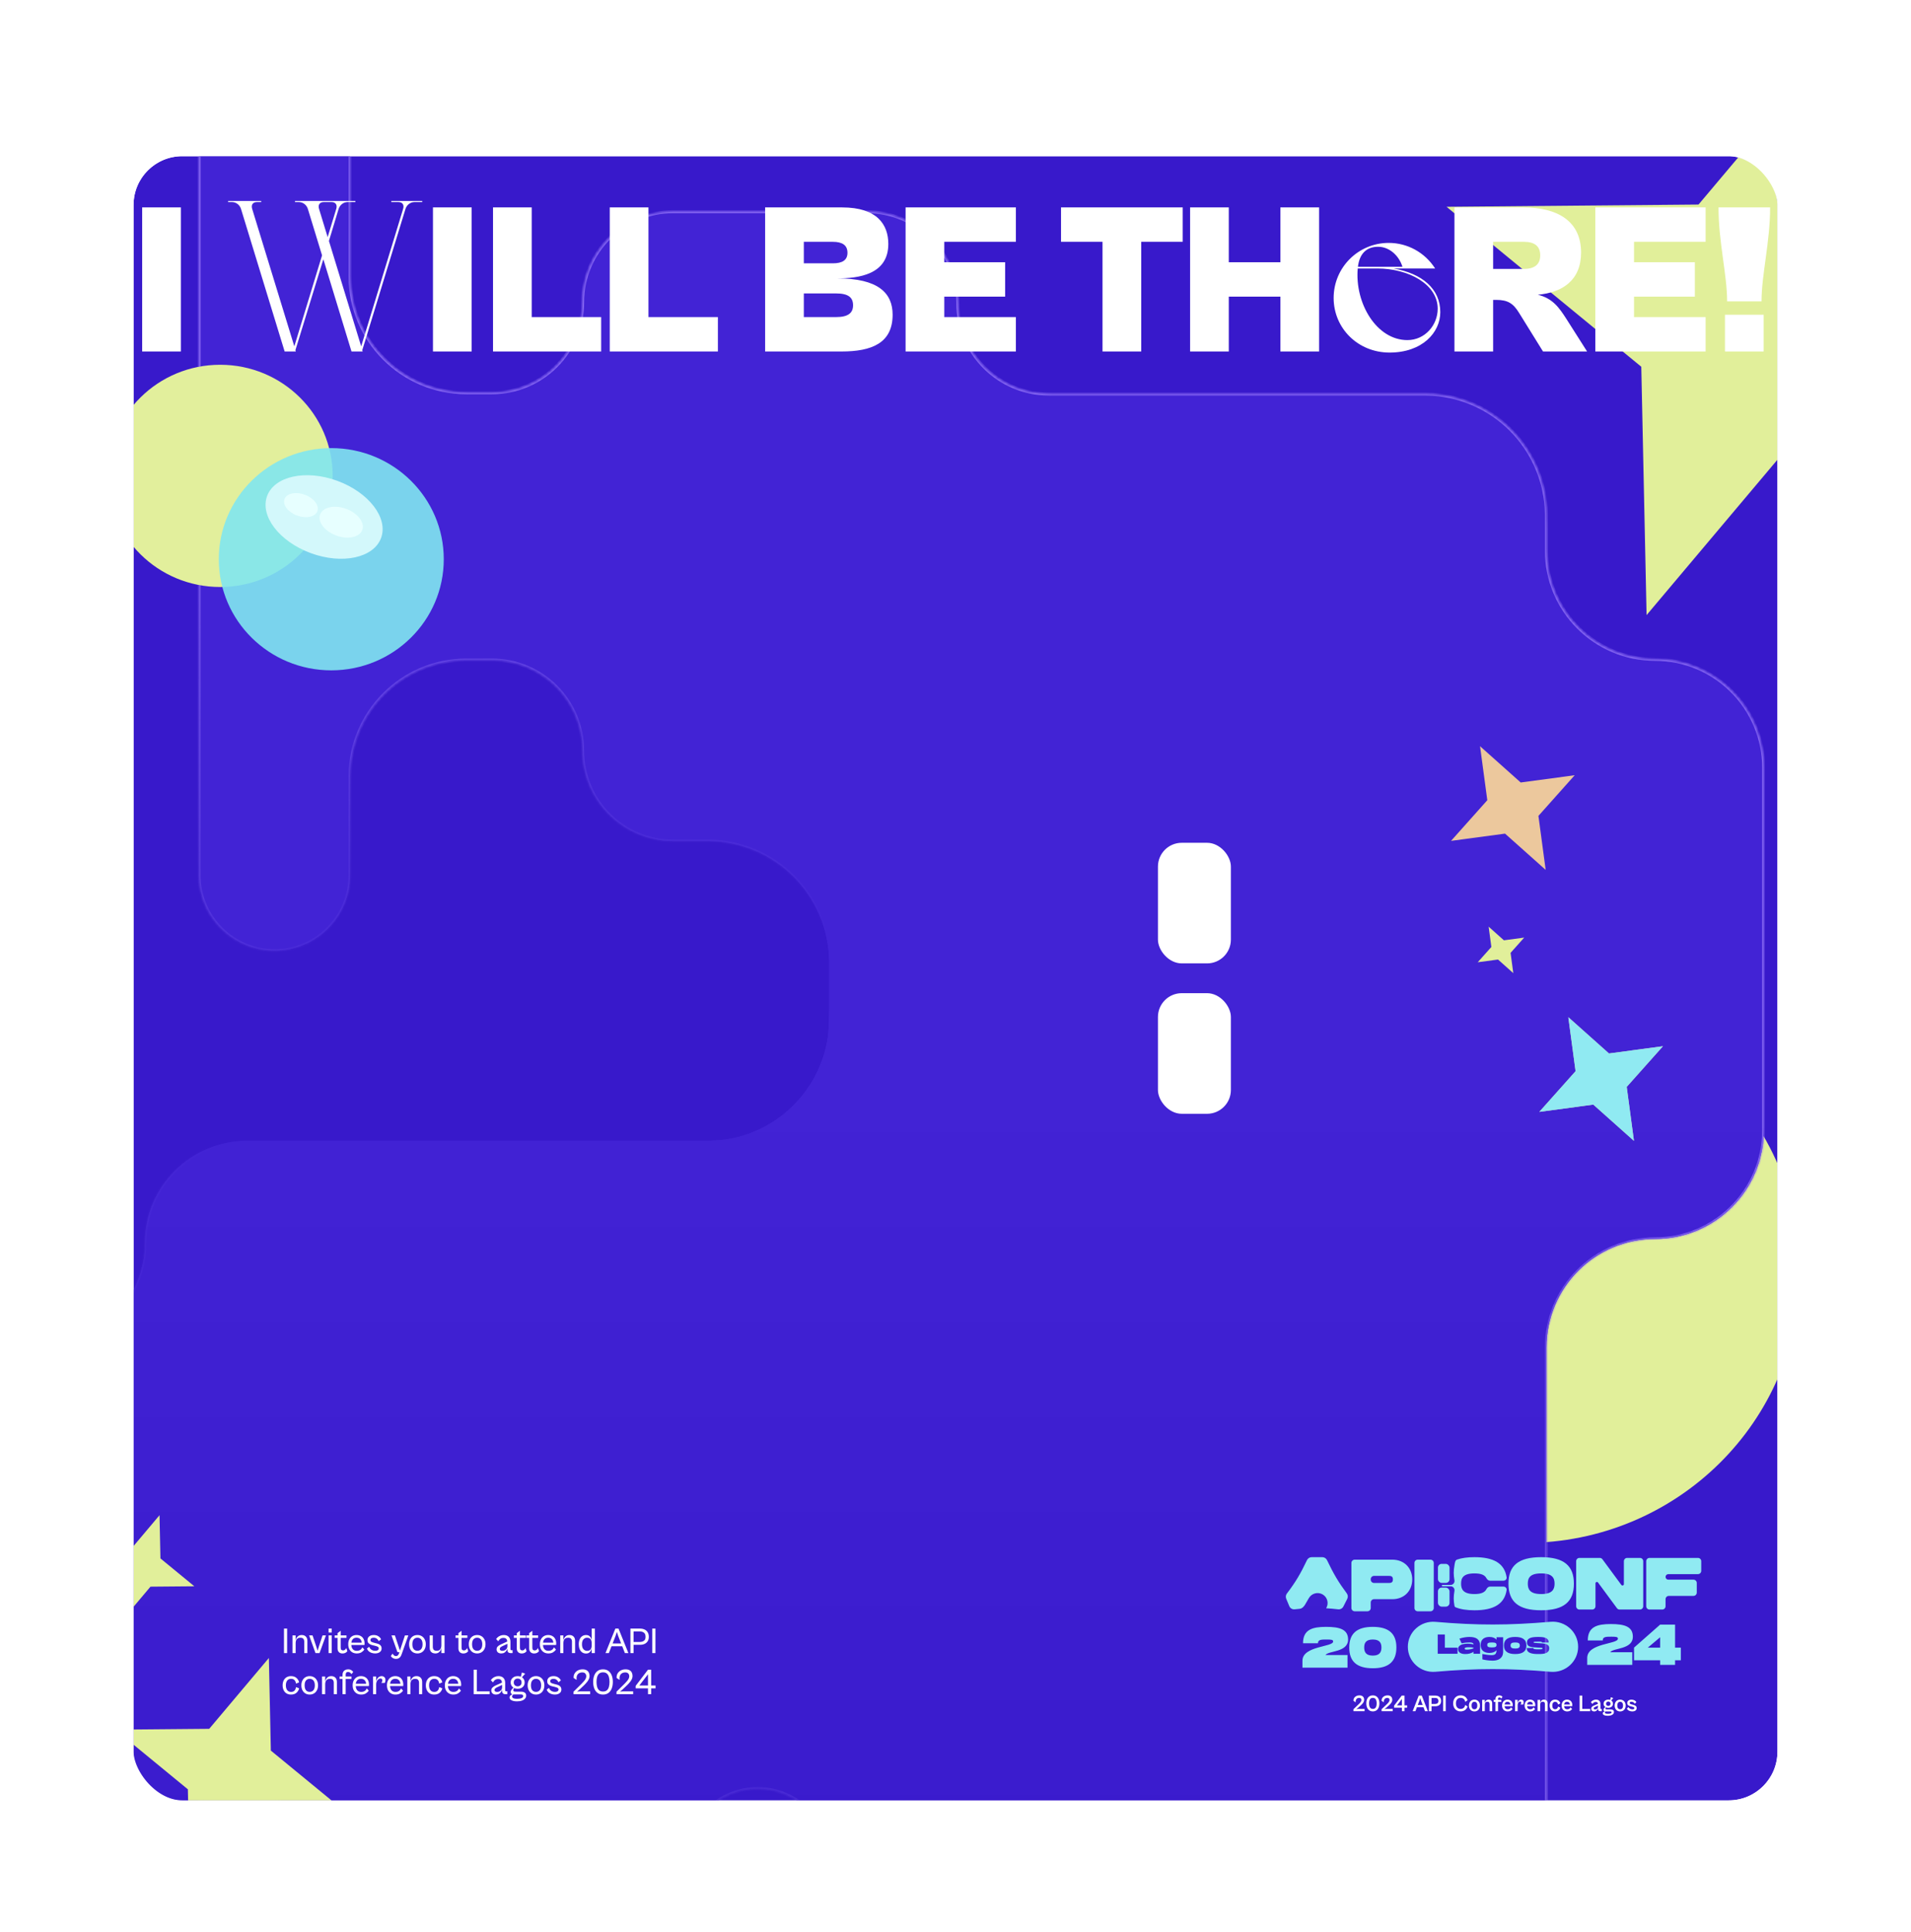 <svg width="558" height="564" viewBox="0 0 558 564" fill="none" xmlns="http://www.w3.org/2000/svg">
<g filter="url(#filter0_d_919_476)">
<g clip-path="url(#clip0_919_476)">
<rect x="39" y="20" width="480" height="480" rx="14.222" fill="#3819CB"/>
<g filter="url(#filter1_f_919_476)">
<g filter="url(#filter2_f_919_476)">
<ellipse cx="270.856" cy="420.901" rx="80.301" ry="79.309" fill="#E1EF9A"/>
</g>
<g filter="url(#filter3_bf_919_476)">
<ellipse cx="445.276" cy="345.532" rx="80.301" ry="79.309" fill="#E1EF9A"/>
</g>
</g>
<mask id="path-5-inside-1_919_476" fill="white">
<path fill-rule="evenodd" clip-rule="evenodd" d="M58.111 13.171C58.111 0.988 67.987 -8.889 80.17 -8.889C92.353 -8.889 102.229 0.988 102.229 13.171V55.108C102.229 73.851 117.423 89.045 136.167 89.045H143.682C158.275 89.045 170.105 77.216 170.105 62.623C170.105 48.03 181.934 36.2 196.527 36.2H253.058C267.757 36.2 279.674 48.116 279.674 62.816C279.674 77.516 291.59 89.432 306.29 89.432H412.83C415.773 89.432 417.244 89.432 418.486 89.519C436.163 90.758 450.228 104.824 451.468 122.501C451.555 123.743 451.555 125.214 451.555 128.157V135.159C451.555 152.679 465.758 166.881 483.277 166.881C500.797 166.881 515 181.084 515 198.604V304.36C515 321.88 500.797 336.083 483.277 336.083C465.758 336.083 451.555 350.285 451.555 367.805V560.833C451.555 594.355 451.555 611.116 441.141 621.53C430.727 631.944 413.966 631.944 380.444 631.944H309.806C279.596 631.944 264.49 631.944 254.496 623.355C253.137 622.188 251.87 620.92 250.703 619.562C242.113 609.567 242.113 594.461 242.113 564.251V517.439C242.113 505.907 232.765 496.558 221.232 496.558C209.7 496.558 200.351 505.907 200.351 517.439V530.495C200.351 549.238 185.157 564.433 166.414 564.433H124.72C105.977 564.433 90.782 549.238 90.782 530.495V517.404C90.782 505.891 81.45 496.558 69.937 496.558C58.424 496.558 49.091 505.891 49.091 517.404V562.251C49.091 590.537 49.091 604.68 41.499 614.347C39.745 616.581 37.729 618.597 35.495 620.351C25.827 627.943 11.684 627.943 -16.602 627.943H-64.999C-98.521 627.943 -115.282 627.943 -125.696 617.529C-136.11 607.115 -136.11 590.354 -136.11 556.832V438.222C-136.11 404.7 -136.11 387.939 -125.696 377.525C-115.282 367.111 -98.521 367.111 -64.999 367.111H12.486C28.953 367.111 42.302 353.762 42.302 337.295C42.302 320.828 55.651 307.479 72.118 307.479H198.347C205.976 307.479 209.791 307.479 212.971 306.896C227.499 304.231 238.866 292.864 241.53 278.337C242.113 275.156 242.113 271.342 242.113 263.712V255.95C242.113 255.534 242.113 255.325 242.112 255.149C241.92 235.788 226.271 220.14 206.91 219.948C206.734 219.946 206.526 219.946 206.109 219.946H196.527C181.934 219.946 170.105 208.116 170.105 193.524C170.105 178.931 158.275 167.101 143.682 167.101H136.167C117.423 167.101 102.229 182.296 102.229 201.039V229.884C102.229 242.067 92.353 251.944 80.17 251.944C67.987 251.944 58.111 242.067 58.111 229.884V13.171Z"/>
</mask>
<path fill-rule="evenodd" clip-rule="evenodd" d="M58.111 13.171C58.111 0.988 67.987 -8.889 80.17 -8.889C92.353 -8.889 102.229 0.988 102.229 13.171V55.108C102.229 73.851 117.423 89.045 136.167 89.045H143.682C158.275 89.045 170.105 77.216 170.105 62.623C170.105 48.03 181.934 36.2 196.527 36.2H253.058C267.757 36.2 279.674 48.116 279.674 62.816C279.674 77.516 291.59 89.432 306.29 89.432H412.83C415.773 89.432 417.244 89.432 418.486 89.519C436.163 90.758 450.228 104.824 451.468 122.501C451.555 123.743 451.555 125.214 451.555 128.157V135.159C451.555 152.679 465.758 166.881 483.277 166.881C500.797 166.881 515 181.084 515 198.604V304.36C515 321.88 500.797 336.083 483.277 336.083C465.758 336.083 451.555 350.285 451.555 367.805V560.833C451.555 594.355 451.555 611.116 441.141 621.53C430.727 631.944 413.966 631.944 380.444 631.944H309.806C279.596 631.944 264.49 631.944 254.496 623.355C253.137 622.188 251.87 620.92 250.703 619.562C242.113 609.567 242.113 594.461 242.113 564.251V517.439C242.113 505.907 232.765 496.558 221.232 496.558C209.7 496.558 200.351 505.907 200.351 517.439V530.495C200.351 549.238 185.157 564.433 166.414 564.433H124.72C105.977 564.433 90.782 549.238 90.782 530.495V517.404C90.782 505.891 81.45 496.558 69.937 496.558C58.424 496.558 49.091 505.891 49.091 517.404V562.251C49.091 590.537 49.091 604.68 41.499 614.347C39.745 616.581 37.729 618.597 35.495 620.351C25.827 627.943 11.684 627.943 -16.602 627.943H-64.999C-98.521 627.943 -115.282 627.943 -125.696 617.529C-136.11 607.115 -136.11 590.354 -136.11 556.832V438.222C-136.11 404.7 -136.11 387.939 -125.696 377.525C-115.282 367.111 -98.521 367.111 -64.999 367.111H12.486C28.953 367.111 42.302 353.762 42.302 337.295C42.302 320.828 55.651 307.479 72.118 307.479H198.347C205.976 307.479 209.791 307.479 212.971 306.896C227.499 304.231 238.866 292.864 241.53 278.337C242.113 275.156 242.113 271.342 242.113 263.712V255.95C242.113 255.534 242.113 255.325 242.112 255.149C241.92 235.788 226.271 220.14 206.91 219.948C206.734 219.946 206.526 219.946 206.109 219.946H196.527C181.934 219.946 170.105 208.116 170.105 193.524C170.105 178.931 158.275 167.101 143.682 167.101H136.167C117.423 167.101 102.229 182.296 102.229 201.039V229.884C102.229 242.067 92.353 251.944 80.17 251.944C67.987 251.944 58.111 242.067 58.111 229.884V13.171Z" fill="#4223D5"/>
<path fill-rule="evenodd" clip-rule="evenodd" d="M58.111 13.171C58.111 0.988 67.987 -8.889 80.17 -8.889C92.353 -8.889 102.229 0.988 102.229 13.171V55.108C102.229 73.851 117.423 89.045 136.167 89.045H143.682C158.275 89.045 170.105 77.216 170.105 62.623C170.105 48.03 181.934 36.2 196.527 36.2H253.058C267.757 36.2 279.674 48.116 279.674 62.816C279.674 77.516 291.59 89.432 306.29 89.432H412.83C415.773 89.432 417.244 89.432 418.486 89.519C436.163 90.758 450.228 104.824 451.468 122.501C451.555 123.743 451.555 125.214 451.555 128.157V135.159C451.555 152.679 465.758 166.881 483.277 166.881C500.797 166.881 515 181.084 515 198.604V304.36C515 321.88 500.797 336.083 483.277 336.083C465.758 336.083 451.555 350.285 451.555 367.805V560.833C451.555 594.355 451.555 611.116 441.141 621.53C430.727 631.944 413.966 631.944 380.444 631.944H309.806C279.596 631.944 264.49 631.944 254.496 623.355C253.137 622.188 251.87 620.92 250.703 619.562C242.113 609.567 242.113 594.461 242.113 564.251V517.439C242.113 505.907 232.765 496.558 221.232 496.558C209.7 496.558 200.351 505.907 200.351 517.439V530.495C200.351 549.238 185.157 564.433 166.414 564.433H124.72C105.977 564.433 90.782 549.238 90.782 530.495V517.404C90.782 505.891 81.45 496.558 69.937 496.558C58.424 496.558 49.091 505.891 49.091 517.404V562.251C49.091 590.537 49.091 604.68 41.499 614.347C39.745 616.581 37.729 618.597 35.495 620.351C25.827 627.943 11.684 627.943 -16.602 627.943H-64.999C-98.521 627.943 -115.282 627.943 -125.696 617.529C-136.11 607.115 -136.11 590.354 -136.11 556.832V438.222C-136.11 404.7 -136.11 387.939 -125.696 377.525C-115.282 367.111 -98.521 367.111 -64.999 367.111H12.486C28.953 367.111 42.302 353.762 42.302 337.295C42.302 320.828 55.651 307.479 72.118 307.479H198.347C205.976 307.479 209.791 307.479 212.971 306.896C227.499 304.231 238.866 292.864 241.53 278.337C242.113 275.156 242.113 271.342 242.113 263.712V255.95C242.113 255.534 242.113 255.325 242.112 255.149C241.92 235.788 226.271 220.14 206.91 219.948C206.734 219.946 206.526 219.946 206.109 219.946H196.527C181.934 219.946 170.105 208.116 170.105 193.524C170.105 178.931 158.275 167.101 143.682 167.101H136.167C117.423 167.101 102.229 182.296 102.229 201.039V229.884C102.229 242.067 92.353 251.944 80.17 251.944C67.987 251.944 58.111 242.067 58.111 229.884V13.171Z" fill="url(#paint0_linear_919_476)"/>
<path d="M242.112 255.149L242.556 255.145L242.112 255.149ZM206.91 219.948L206.906 220.392L206.91 219.948ZM212.971 306.896L212.891 306.458L212.971 306.896ZM241.53 278.337L241.093 278.256L241.53 278.337ZM-125.696 377.525L-125.382 377.839L-125.696 377.525ZM-125.696 617.529L-126.01 617.844L-125.696 617.529ZM41.499 614.347L41.149 614.073L41.499 614.347ZM35.495 620.351L35.22 620.002L35.495 620.351ZM254.496 623.355L254.206 623.692L254.496 623.355ZM250.703 619.562L251.04 619.272L250.703 619.562ZM441.141 621.53L441.455 621.844L441.141 621.53ZM418.486 89.519L418.455 89.963L418.486 89.519ZM451.468 122.501L451.911 122.47L451.468 122.501ZM101.785 55.108V13.171H102.673V55.108H101.785ZM143.682 89.49H136.167V88.601H143.682V89.49ZM253.058 36.644H196.527V35.755H253.058V36.644ZM412.83 89.876H306.29V88.988H412.83V89.876ZM451.111 135.159V128.157H451.999V135.159H451.111ZM514.556 304.36V198.604H515.444V304.36H514.556ZM451.111 560.833V367.805H451.999V560.833H451.111ZM309.806 631.499H380.444V632.388H309.806V631.499ZM242.558 517.439V564.251H241.669V517.439H242.558ZM199.907 530.495V517.439H200.796V530.495H199.907ZM124.72 563.988H166.414V564.877H124.72V563.988ZM91.227 517.404V530.495H90.338V517.404H91.227ZM48.646 562.251V517.404H49.535V562.251H48.646ZM-64.999 627.499H-16.602V628.388H-64.999V627.499ZM-135.665 438.222V556.832H-136.554V438.222H-135.665ZM12.486 367.555H-64.999V366.667H12.486V367.555ZM198.347 307.923H72.118V307.034H198.347V307.923ZM242.558 255.95V263.712H241.669V255.95H242.558ZM196.527 219.502H206.109V220.39H196.527V219.502ZM136.167 166.657H143.682V167.546H136.167V166.657ZM101.785 229.884V201.039H102.673V229.884H101.785ZM58.555 13.171V229.884H57.666V13.171H58.555ZM80.17 252.388C67.741 252.388 57.666 242.313 57.666 229.884H58.555C58.555 241.822 68.232 251.499 80.17 251.499V252.388ZM102.673 229.884C102.673 242.313 92.598 252.388 80.17 252.388V251.499C92.107 251.499 101.785 241.822 101.785 229.884H102.673ZM136.167 167.546C117.669 167.546 102.673 182.541 102.673 201.039H101.785C101.785 182.05 117.178 166.657 136.167 166.657V167.546ZM169.66 193.524C169.66 179.176 158.029 167.546 143.682 167.546V166.657C158.52 166.657 170.549 178.685 170.549 193.524H169.66ZM196.527 220.39C181.689 220.39 169.66 208.362 169.66 193.524H170.549C170.549 207.871 182.18 219.502 196.527 219.502V220.39ZM241.669 255.95C241.669 255.533 241.669 255.327 241.667 255.153L242.556 255.145C242.558 255.324 242.558 255.535 242.558 255.95H241.669ZM206.109 219.502C206.525 219.502 206.736 219.502 206.915 219.503L206.906 220.392C206.732 220.39 206.527 220.39 206.109 220.39V219.502ZM241.667 255.153C241.478 236.034 226.025 220.582 206.906 220.392L206.915 219.503C226.518 219.698 242.362 235.542 242.556 255.145L241.667 255.153ZM198.347 307.034C205.996 307.034 209.761 307.032 212.891 306.458L213.051 307.333C209.821 307.925 205.957 307.923 198.347 307.923V307.034ZM242.558 263.712C242.558 271.322 242.56 275.187 241.967 278.417L241.093 278.256C241.667 275.126 241.669 271.361 241.669 263.712H242.558ZM212.891 306.458C227.237 303.828 238.462 292.602 241.093 278.256L241.967 278.417C239.27 293.126 227.76 304.635 213.051 307.333L212.891 306.458ZM41.857 337.295C41.857 320.582 55.405 307.034 72.118 307.034V307.923C55.896 307.923 42.746 321.073 42.746 337.295H41.857ZM12.486 366.667C28.707 366.667 41.857 353.516 41.857 337.295H42.746C42.746 354.007 29.198 367.555 12.486 367.555V366.667ZM-136.554 438.222C-136.554 421.474 -136.555 408.867 -135.249 399.149C-133.94 389.417 -131.313 382.514 -126.01 377.211L-125.382 377.839C-130.492 382.95 -133.073 389.634 -134.368 399.267C-135.664 408.913 -135.665 421.448 -135.665 438.222H-136.554ZM-64.999 367.555C-81.772 367.555 -94.308 367.556 -103.954 368.853C-113.587 370.148 -120.271 372.729 -125.382 377.839L-126.01 377.211C-120.707 371.907 -113.804 369.281 -104.072 367.972C-94.353 366.666 -81.747 366.667 -64.999 366.667V367.555ZM-64.999 628.388C-81.747 628.388 -94.353 628.389 -104.072 627.082C-113.804 625.774 -120.707 623.147 -126.01 617.844L-125.382 617.215C-120.271 622.326 -113.587 624.906 -103.954 626.201C-94.308 627.498 -81.772 627.499 -64.999 627.499V628.388ZM-135.665 556.832C-135.665 573.606 -135.664 586.141 -134.368 595.787C-133.073 605.42 -130.492 612.104 -125.382 617.215L-126.01 617.844C-131.313 612.54 -133.94 605.637 -135.249 595.905C-136.555 586.187 -136.554 573.581 -136.554 556.832H-135.665ZM49.535 562.251C49.535 576.383 49.536 587.02 48.583 595.332C47.63 603.652 45.716 609.697 41.848 614.622L41.149 614.073C44.874 609.33 46.756 603.47 47.7 595.23C48.646 586.982 48.646 576.404 48.646 562.251H49.535ZM-16.602 627.499C-2.448 627.499 8.129 627.498 16.378 626.553C24.617 625.608 30.478 623.726 35.22 620.002L35.769 620.701C30.845 624.568 24.799 626.482 16.479 627.436C8.168 628.388 -2.469 628.388 -16.602 628.388V627.499ZM41.848 614.622C40.072 616.884 38.031 618.925 35.769 620.701L35.22 620.002C37.426 618.269 39.417 616.279 41.149 614.073L41.848 614.622ZM69.937 497.002C58.669 497.002 49.535 506.136 49.535 517.404H48.646C48.646 505.646 58.178 496.113 69.937 496.113V497.002ZM90.338 517.404C90.338 506.136 81.204 497.002 69.937 497.002V496.113C81.695 496.113 91.227 505.645 91.227 517.404H90.338ZM124.72 564.877C105.731 564.877 90.338 549.484 90.338 530.495H91.227C91.227 548.993 106.222 563.988 124.72 563.988V564.877ZM200.796 530.495C200.796 549.484 185.403 564.877 166.414 564.877V563.988C184.912 563.988 199.907 548.993 199.907 530.495H200.796ZM221.232 497.002C209.946 497.002 200.796 506.152 200.796 517.439H199.907C199.907 505.661 209.455 496.113 221.232 496.113V497.002ZM241.669 517.439C241.669 506.152 232.519 497.002 221.232 497.002V496.113C233.01 496.113 242.558 505.661 242.558 517.439H241.669ZM309.806 632.388C294.712 632.388 283.351 632.389 274.516 631.311C265.671 630.232 259.297 628.067 254.206 623.692L254.785 623.018C259.689 627.232 265.865 629.361 274.624 630.429C283.393 631.499 294.69 631.499 309.806 631.499V632.388ZM242.558 564.251C242.558 579.367 242.559 590.664 243.628 599.433C244.697 608.192 246.825 614.368 251.04 619.272L250.365 619.851C245.991 614.76 243.825 608.387 242.746 599.541C241.668 590.706 241.669 579.345 241.669 564.251H242.558ZM254.206 623.692C252.831 622.51 251.547 621.226 250.365 619.851L251.04 619.272C252.192 620.613 253.444 621.865 254.785 623.018L254.206 623.692ZM451.999 560.833C451.999 577.581 452 590.187 450.694 599.906C449.385 609.638 446.759 616.541 441.455 621.844L440.827 621.216C445.937 616.105 448.518 609.421 449.813 599.788C451.11 590.142 451.111 577.606 451.111 560.833H451.999ZM380.444 631.499C397.217 631.499 409.753 631.498 419.399 630.202C429.032 628.906 435.716 626.326 440.827 621.216L441.455 621.844C436.152 627.147 429.249 629.774 419.517 631.083C409.798 632.389 397.192 632.388 380.444 632.388V631.499ZM483.277 336.527C466.003 336.527 451.999 350.531 451.999 367.805H451.111C451.111 350.04 465.512 335.638 483.277 335.638V336.527ZM515.444 304.36C515.444 322.126 501.043 336.527 483.277 336.527V335.638C500.552 335.638 514.556 321.635 514.556 304.36H515.444ZM483.277 166.437C501.043 166.437 515.444 180.838 515.444 198.604H514.556C514.556 181.329 500.552 167.326 483.277 167.326V166.437ZM451.999 135.159C451.999 152.433 466.003 166.437 483.277 166.437V167.326C465.512 167.326 451.111 152.924 451.111 135.159H451.999ZM412.83 88.988C415.766 88.988 417.256 88.987 418.517 89.076L418.455 89.963C417.233 89.877 415.781 89.876 412.83 89.876V88.988ZM451.111 128.157C451.111 125.206 451.11 123.754 451.025 122.532L451.911 122.47C452 123.731 451.999 125.222 451.999 128.157H451.111ZM418.517 89.076C436.415 90.331 450.656 104.572 451.911 122.47L451.025 122.532C449.801 105.076 435.911 91.186 418.455 89.963L418.517 89.076ZM280.118 62.816C280.118 77.27 291.835 88.988 306.29 88.988V89.876C291.345 89.876 279.229 77.761 279.229 62.816H280.118ZM253.058 35.755C268.003 35.755 280.118 47.871 280.118 62.816H279.229C279.229 48.362 267.512 36.644 253.058 36.644V35.755ZM169.66 62.623C169.66 47.784 181.689 35.755 196.527 35.755V36.644C182.18 36.644 170.549 48.275 170.549 62.623H169.66ZM143.682 88.601C158.029 88.601 169.66 76.97 169.66 62.623H170.549C170.549 77.461 158.52 89.49 143.682 89.49V88.601ZM102.673 55.108C102.673 73.605 117.669 88.601 136.167 88.601V89.49C117.178 89.49 101.785 74.096 101.785 55.108H102.673ZM80.17 -8.444C68.232 -8.444 58.555 1.233 58.555 13.171H57.666C57.666 0.742 67.741 -9.333 80.17 -9.333V-8.444ZM80.17 -9.333C92.598 -9.333 102.673 0.742 102.673 13.171H101.785C101.785 1.233 92.107 -8.444 80.17 -8.444V-9.333Z" fill="url(#paint1_radial_919_476)" mask="url(#path-5-inside-1_919_476)"/>
<path d="M78.509 458.428L79.085 485.465L100.288 502.879L72.852 503.123L55.43 523.807L54.854 496.77L33.651 479.356L61.087 479.112L78.509 458.428Z" fill="#E1EF9A"/>
<path d="M542.676 -21.35L544.222 51.152L601.079 97.848L527.507 98.504L480.79 153.97L479.244 81.468L422.387 34.772L495.959 34.115L542.676 -21.35Z" fill="#E1EF9A"/>
<path d="M46.579 416.744L46.848 429.367L56.747 437.497L43.938 437.611L35.804 447.268L35.535 434.645L25.636 426.515L38.445 426.401L46.579 416.744Z" fill="#E1EF9A"/>
<g filter="url(#filter4_d_919_476)">
<path d="M477.106 305.689L465.236 295.1L449.471 297.219L460.059 285.348L457.941 269.583L469.811 280.172L485.576 278.053L474.988 289.924L477.106 305.689Z" fill="#ECC89D"/>
<path d="M477.106 305.689L465.236 295.1L449.471 297.219L460.059 285.348L457.941 269.583L469.811 280.172L485.576 278.053L474.988 289.924L477.106 305.689Z" fill="#90EAF2"/>
</g>
<g filter="url(#filter5_d_919_476)">
<path d="M451.329 226.577L439.459 215.989L423.693 218.107L434.282 206.237L432.163 190.472L444.034 201.06L459.799 198.942L449.21 210.812L451.329 226.577Z" fill="#ECC89D"/>
</g>
<g filter="url(#filter6_d_919_476)">
<path d="M441.873 256.723L437.413 252.744L431.489 253.54L435.468 249.08L434.672 243.156L439.132 247.135L445.056 246.339L441.077 250.799L441.873 256.723Z" fill="#E1EF9A"/>
</g>
<g filter="url(#filter7_f_919_476)">
</g>
<rect x="338.111" y="220.444" width="21.299" height="35.209" rx="6.955" fill="white"/>
<rect x="338.111" y="264.348" width="21.299" height="35.209" rx="6.955" fill="white"/>
<g filter="url(#filter8_f_919_476)">
<g filter="url(#filter9_f_919_476)">
<ellipse cx="64.291" cy="113.329" rx="32.846" ry="32.441" fill="#E2EF9C"/>
</g>
<g filter="url(#filter10_bf_919_476)">
<ellipse cx="96.731" cy="137.66" rx="32.846" ry="32.441" fill="#81E7F0" fill-opacity="0.9"/>
</g>
</g>
<g filter="url(#filter11_bf_919_476)">
<ellipse cx="94.633" cy="125.33" rx="17.73" ry="11.243" transform="rotate(20.171 94.633 125.33)" fill="#D3F8FB"/>
</g>
<g filter="url(#filter12_bf_919_476)">
<ellipse cx="99.629" cy="126.846" rx="6.554" ry="4.156" transform="rotate(20.171 99.629 126.846)" fill="#E7FFFF"/>
</g>
<g filter="url(#filter13_bf_919_476)">
<ellipse cx="87.871" cy="121.871" rx="5.111" ry="3.241" transform="rotate(20.171 87.871 121.871)" fill="#E7FFFF"/>
</g>
<path d="M406.544 429.725C409.996 429.725 412.362 432.137 412.362 435.495C412.362 438.854 409.996 441.266 406.544 441.266H401.209C400.678 441.266 400.248 441.696 400.248 442.226V443.837C400.248 444.367 399.818 444.797 399.288 444.797H395.564C395.034 444.797 394.604 444.367 394.604 443.837V430.686C394.604 430.155 395.034 429.725 395.564 429.725H406.544ZM405.459 436.529C406.023 436.529 406.718 436.529 406.718 435.495C406.718 434.462 406.023 434.462 405.459 434.462H401.209C400.678 434.462 400.248 434.892 400.248 435.422V435.569C400.248 436.099 400.678 436.529 401.209 436.529H405.459Z" fill="#90EAF2"/>
<path d="M417.69 429.725C418.22 429.725 418.65 430.155 418.65 430.686V443.837C418.65 444.367 418.22 444.797 417.69 444.797H413.967C413.436 444.797 413.006 444.367 413.006 443.837V430.686C413.006 430.155 413.436 429.725 413.967 429.725H417.69Z" fill="#90EAF2"/>
<path fill-rule="evenodd" clip-rule="evenodd" d="M375.759 439.62C375.432 440.052 375.354 440.625 375.562 441.126L376.465 443.298C376.723 443.92 377.362 444.294 378.031 444.223C378.53 444.17 379.011 444.122 379.477 444.079C380.263 444.007 380.84 443.318 381.209 442.62C381.228 442.584 381.247 442.548 381.268 442.513L382.181 440.944C382.994 439.548 384.789 439.067 386.191 439.87C387.593 440.673 388.071 442.455 387.258 443.851C387.243 443.878 387.261 443.912 387.291 443.913C388.363 443.979 389.487 444.082 390.721 444.223C391.355 444.296 391.969 443.971 392.257 443.402L393.39 441.161C393.651 440.646 393.593 440.028 393.249 439.564C390.828 436.309 389.424 433.936 387.479 429.867C387.226 429.339 386.695 429.001 386.11 429L382.999 429C382.413 429 381.88 429.34 381.628 429.869C379.759 433.798 378.36 436.19 375.759 439.62Z" fill="#90EAF2"/>
<path fill-rule="evenodd" clip-rule="evenodd" d="M425.421 429.715C424.848 429.917 424.798 430.811 424.691 431.409C424.411 432.962 424.409 434.178 424.689 435.732C424.815 436.432 424.297 437.098 423.585 437.098H421.37C421.331 437.098 421.292 437.096 421.254 437.092C421.121 437.078 420.987 437.175 420.993 437.308C420.998 437.433 421.124 437.513 421.248 437.499C421.288 437.495 421.329 437.492 421.37 437.492H423.588C424.299 437.492 424.816 438.157 424.691 438.856C424.411 440.408 424.409 441.625 424.689 443.178C424.722 443.363 424.817 443.544 424.99 443.616C426.419 444.21 428.254 444.503 430.533 444.503C436.187 444.503 439.305 442.671 439.921 438.597C440.003 438.054 439.559 437.591 439.01 437.591H435.072C434.597 437.591 434.219 437.955 434.002 438.378C433.529 439.299 432.439 439.766 430.533 439.766C427.211 439.766 426.625 438.345 426.625 436.73C426.625 435.136 427.19 433.737 430.533 433.737C432.432 433.737 433.522 434.186 433.997 435.086C434.219 435.505 434.596 435.868 435.07 435.868H439.01C439.559 435.868 440.003 435.406 439.92 434.863C439.3 430.811 436.165 429 430.533 429C428.477 429 426.783 429.236 425.421 429.715ZM440.464 436.73C440.464 441.983 443.33 444.503 450.016 444.503C456.681 444.503 459.568 441.962 459.568 436.73C459.568 431.519 456.681 429 450.016 429C443.33 429 440.464 431.498 440.464 436.73ZM453.924 436.73C453.924 438.323 453.338 439.766 450.016 439.766C446.695 439.766 446.108 438.345 446.108 436.73C446.108 435.136 446.673 433.737 450.016 433.737C453.359 433.737 453.924 435.158 453.924 436.73ZM474.165 430.176C474.165 429.645 474.595 429.215 475.126 429.215H478.849C479.38 429.215 479.81 429.645 479.81 430.176V443.327C479.81 443.857 479.38 444.287 478.849 444.287H472.914C472.609 444.287 472.322 444.142 472.141 443.897L466.615 436.403C466.38 436.083 465.872 436.249 465.872 436.647V443.327C465.872 443.857 465.442 444.287 464.912 444.287H461.188C460.658 444.287 460.228 443.857 460.228 443.327V430.176C460.228 429.645 460.658 429.215 461.188 429.215H467.124C467.429 429.215 467.716 429.36 467.897 429.606L473.422 437.1C473.658 437.42 474.165 437.253 474.165 436.856V430.176ZM495.791 433.952C496.321 433.952 496.751 433.522 496.751 432.992V430.176C496.751 429.645 496.321 429.215 495.791 429.215H481.647C481.117 429.215 480.686 429.645 480.686 430.176V443.327C480.686 443.857 481.117 444.287 481.647 444.287H485.37C485.901 444.287 486.331 443.857 486.331 443.327V441.264C486.331 440.734 486.761 440.304 487.291 440.304H494.488C495.019 440.304 495.449 439.874 495.449 439.343V436.528C495.449 435.997 495.019 435.567 494.488 435.567H487.138C486.692 435.567 486.331 435.206 486.331 434.76C486.331 434.314 486.692 433.952 487.138 433.952H495.791Z" fill="#90EAF2"/>
<rect x="419.868" y="430.956" width="3.389" height="5.557" rx="1.098" fill="#90EAF2"/>
<rect x="419.868" y="437.885" width="3.389" height="5.557" rx="1.098" fill="#90EAF2"/>
<path fill-rule="evenodd" clip-rule="evenodd" d="M419.129 447.88C414.83 447.509 411.08 450.854 411.08 455.17C411.08 459.483 414.827 462.828 419.124 462.457C431.291 461.409 440.491 461.412 452.751 462.463C457.054 462.832 460.804 459.481 460.804 455.162C460.804 450.847 457.06 447.497 452.76 447.864C440.539 448.907 431.351 448.933 419.129 447.88ZM425.593 455.427H421.892V451.565H419.8V457.198H425.593V455.427ZM432.175 454.808C432.159 452.965 431.033 452.289 429.053 452.289C428.16 452.289 427.114 452.466 426.148 452.78L426.776 454.148C427.661 453.955 428.369 453.899 428.989 453.899C429.633 453.899 430.244 453.923 430.244 454.502C429.801 454.341 429.287 454.253 428.611 454.253C427.202 454.253 425.754 454.583 425.754 455.838C425.754 456.884 426.72 457.278 427.822 457.278C428.659 457.278 429.496 457.157 430.244 456.61V457.198H432.175V454.808ZM430.244 455.419V455.621C429.761 455.83 429.053 455.991 428.401 455.991C427.911 455.991 427.685 455.95 427.685 455.685C427.685 455.379 428.071 455.299 428.965 455.299C429.52 455.299 429.938 455.339 430.244 455.419ZM438.905 452.37H436.974V453.094C436.555 452.587 435.871 452.289 434.898 452.289C433.409 452.289 432.339 452.997 432.339 454.623C432.339 456.248 433.409 456.956 434.898 456.956C435.871 456.956 436.555 456.659 436.974 456.152C436.958 457.375 436.451 457.6 435.509 457.6C434.584 457.6 433.646 457.417 433.058 457.303C432.981 457.288 432.91 457.274 432.846 457.262V458.831C433.305 458.952 434.487 459.209 435.863 459.209C437.521 459.209 438.905 458.509 438.905 456.578V452.37ZM436.974 454.623C436.974 455.17 436.644 455.347 435.622 455.347C434.6 455.347 434.27 455.17 434.27 454.623C434.27 454.076 434.6 453.899 435.622 453.899C436.644 453.899 436.974 454.076 436.974 454.623ZM439.144 454.784C439.144 456.57 440.375 457.278 442.427 457.278C444.479 457.278 445.71 456.57 445.71 454.784C445.71 452.997 444.479 452.289 442.427 452.289C440.375 452.289 439.144 452.997 439.144 454.784ZM443.779 454.784C443.779 455.492 443.288 455.669 442.427 455.669C441.566 455.669 441.075 455.492 441.075 454.784C441.075 454.076 441.566 453.899 442.427 453.899C443.288 453.899 443.779 454.076 443.779 454.784ZM447.723 455.532H445.792C445.792 457.045 447.401 457.278 449.228 457.278C451.054 457.278 452.342 457.045 452.342 455.572C452.342 454.309 451.127 454.196 449.228 454.1C449.125 454.094 449.03 454.089 448.942 454.085C447.972 454.035 447.804 454.027 447.804 453.842C447.804 453.657 448.085 453.657 449.067 453.657C449.928 453.657 450.25 453.657 450.25 453.915H452.181C452.181 452.523 450.934 452.289 449.147 452.289C447.361 452.289 445.872 452.523 445.872 453.899C445.872 455.13 446.846 455.299 449.067 455.387C449.199 455.393 449.319 455.397 449.428 455.401C450.265 455.433 450.411 455.439 450.411 455.653C450.411 455.862 450.226 455.91 449.147 455.91C447.981 455.91 447.723 455.806 447.723 455.532Z" fill="#90EAF2"/>
<path d="M393.632 453.038C393.632 456.847 387.876 456.26 387.036 457.569H393.464V461.261H380.306V459.247C380.306 454.85 389.269 455.27 389.269 453.625C389.269 453.122 388.849 453.038 387.389 453.038C385.845 453.038 384.838 453.038 384.838 454.129H380.474C380.474 450.117 383.227 449.345 387.221 449.345C391.266 449.345 393.632 450.117 393.632 453.038ZM400.856 461.429C396.191 461.429 393.975 459.465 393.975 455.37C393.975 451.292 396.191 449.345 400.856 449.345C405.505 449.345 407.737 451.309 407.737 455.37C407.737 459.449 405.505 461.429 400.856 461.429ZM400.856 457.737C402.921 457.737 403.374 456.612 403.374 455.37C403.374 454.145 402.937 453.038 400.856 453.038C398.775 453.038 398.339 454.129 398.339 455.37C398.339 456.629 398.792 457.737 400.856 457.737Z" fill="#90EAF2"/>
<path d="M476.781 452.215C476.781 456.025 471.025 455.438 470.186 456.747H476.614V460.439H463.456V458.425C463.456 454.028 472.418 454.448 472.418 452.803C472.418 452.299 471.998 452.215 470.538 452.215C468.994 452.215 467.987 452.215 467.987 453.306H463.624C463.624 449.295 466.376 448.523 470.37 448.523C474.415 448.523 476.781 449.295 476.781 452.215ZM490.79 455.404V459.096H489.112V460.439H484.748V459.096H477.129V455.404L484.748 448.691H489.112V455.404H490.79ZM481.157 455.404H484.748V452.383L481.157 455.404Z" fill="#90EAF2"/>
<path d="M398.453 473.97H395.197V473.385L396.767 471.89C397.209 471.461 397.521 471.115 397.521 470.686C397.521 470.36 397.331 470.081 396.889 470.081C396.216 470.081 395.795 470.51 395.836 471.387L395.19 470.924C395.169 470.013 395.91 469.347 396.957 469.347C397.875 469.347 398.324 469.891 398.324 470.639C398.324 471.373 397.671 472.005 397.188 472.406L396.556 472.964L396.026 473.358L396.706 473.29H398.453V473.97ZM400.866 474.031C399.595 474.031 398.949 473.025 398.949 471.686C398.949 470.353 399.595 469.347 400.866 469.347C402.138 469.347 402.777 470.353 402.777 471.686C402.777 473.025 402.138 474.031 400.866 474.031ZM400.866 473.297C401.682 473.297 401.974 472.644 401.974 471.686C401.974 470.734 401.682 470.075 400.866 470.075C400.057 470.075 399.758 470.734 399.758 471.686C399.758 472.644 400.057 473.297 400.866 473.297ZM406.671 473.97H403.415V473.385L404.985 471.89C405.427 471.461 405.74 471.115 405.74 470.686C405.74 470.36 405.55 470.081 405.108 470.081C404.435 470.081 404.013 470.51 404.054 471.387L403.408 470.924C403.388 470.013 404.129 469.347 405.176 469.347C406.093 469.347 406.542 469.891 406.542 470.639C406.542 471.373 405.889 472.005 405.407 472.406L404.775 472.964L404.244 473.358L404.924 473.29H406.671V473.97ZM410.106 473.97H409.345V472.943H407.067V472.352L409.297 469.415H410.106V472.277H410.874V472.943H410.106V473.97ZM407.91 472.277H409.345V470.408L407.91 472.277ZM413.294 473.97H412.485L414.266 469.415H415.15L416.931 473.97H416.088L415.653 472.821H413.729L413.294 473.97ZM414.45 470.924L413.981 472.155H415.402L414.939 470.924L414.695 470.102L414.45 470.924ZM418.003 473.97H417.235V469.415H419.098C420.056 469.415 420.804 469.905 420.804 470.992C420.804 472.032 420.063 472.529 419.098 472.529H418.003V473.97ZM419.023 470.095H418.003V471.849H419.023C419.546 471.849 420.008 471.652 420.008 470.992C420.008 470.285 419.546 470.095 419.023 470.095ZM422.145 473.97H421.377V469.415H422.145V473.97ZM426.497 474.024C425.097 474.024 424.308 472.998 424.308 471.686C424.308 470.374 425.097 469.347 426.497 469.347C427.503 469.347 428.196 469.864 428.516 470.754L427.85 471.244C427.707 470.557 427.285 470.075 426.504 470.075C425.566 470.075 425.124 470.741 425.124 471.686C425.124 472.624 425.566 473.297 426.504 473.297C427.285 473.297 427.707 472.807 427.85 472.128L428.516 472.617C428.196 473.501 427.503 474.024 426.497 474.024ZM430.517 474.038C429.565 474.038 428.913 473.344 428.913 472.318C428.913 471.285 429.565 470.591 430.517 470.591C431.482 470.591 432.135 471.285 432.135 472.318C432.135 473.344 431.482 474.038 430.517 474.038ZM430.524 473.406C431.02 473.406 431.36 473.079 431.36 472.318C431.36 471.55 431.02 471.223 430.524 471.223C430.034 471.223 429.694 471.55 429.694 472.318C429.694 473.079 430.034 473.406 430.524 473.406ZM433.549 473.97H432.788V470.659H433.549V471.563C433.671 471.04 434.011 470.591 434.671 470.591C435.316 470.591 435.711 470.979 435.711 471.665V473.97H434.943V471.896C434.943 471.489 434.807 471.21 434.297 471.21C433.739 471.21 433.549 471.57 433.549 472.114V473.97ZM437.419 473.97H436.657V471.251H436.147V470.659H436.657V470.455C436.657 469.769 437.079 469.347 437.779 469.347C438.261 469.347 438.581 469.585 438.717 469.762L438.384 470.306C438.261 470.109 438.064 469.959 437.813 469.959C437.534 469.959 437.419 470.109 437.419 470.38V470.659H438.384V471.251H437.419V473.97ZM440.224 474.038C439.238 474.038 438.593 473.351 438.593 472.318C438.593 471.278 439.238 470.591 440.17 470.591C441.162 470.591 441.713 471.251 441.713 472.168C441.713 472.291 441.699 472.433 441.686 472.501H439.32C439.361 473.093 439.707 473.412 440.231 473.412C440.809 473.412 441.067 473.113 441.189 472.834L441.658 473.324C441.407 473.705 440.958 474.038 440.224 474.038ZM440.17 471.203C439.701 471.203 439.388 471.475 439.327 472.012H441.026C440.972 471.489 440.673 471.203 440.17 471.203ZM443.142 473.97H442.38V470.659H443.142V471.597C443.264 471.067 443.597 470.591 444.189 470.591C444.603 470.591 444.909 470.863 444.909 471.353C444.909 471.672 444.821 471.91 444.76 472.012H443.978C444.087 471.903 444.189 471.686 444.189 471.495C444.189 471.312 444.1 471.162 443.876 471.162C443.495 471.162 443.142 471.597 443.142 472.148V473.97ZM446.803 474.038C445.817 474.038 445.171 473.351 445.171 472.318C445.171 471.278 445.817 470.591 446.748 470.591C447.741 470.591 448.291 471.251 448.291 472.168C448.291 472.291 448.278 472.433 448.264 472.501H445.899C445.939 473.093 446.286 473.412 446.81 473.412C447.387 473.412 447.646 473.113 447.768 472.834L448.237 473.324C447.986 473.705 447.537 474.038 446.803 474.038ZM446.748 471.203C446.279 471.203 445.967 471.475 445.905 472.012H447.605C447.55 471.489 447.251 471.203 446.748 471.203ZM449.72 473.97H448.959V470.659H449.72V471.563C449.843 471.04 450.183 470.591 450.842 470.591C451.488 470.591 451.882 470.979 451.882 471.665V473.97H451.114V471.896C451.114 471.489 450.978 471.21 450.468 471.21C449.911 471.21 449.72 471.57 449.72 472.114V473.97ZM454.084 474.038C453.099 474.038 452.48 473.344 452.48 472.318C452.48 471.285 453.099 470.591 454.084 470.591C454.914 470.591 455.437 471.06 455.614 471.686L454.927 472.026C454.852 471.55 454.608 471.23 454.098 471.23C453.575 471.23 453.255 471.618 453.255 472.318C453.255 473.011 453.575 473.399 454.098 473.399C454.615 473.399 454.852 473.079 454.927 472.603L455.614 472.943C455.437 473.569 454.914 474.038 454.084 474.038ZM457.61 474.038C456.624 474.038 455.979 473.351 455.979 472.318C455.979 471.278 456.624 470.591 457.556 470.591C458.548 470.591 459.099 471.251 459.099 472.168C459.099 472.291 459.085 472.433 459.072 472.501H456.706C456.747 473.093 457.094 473.412 457.617 473.412C458.195 473.412 458.453 473.113 458.575 472.834L459.044 473.324C458.793 473.705 458.344 474.038 457.61 474.038ZM457.556 471.203C457.087 471.203 456.774 471.475 456.713 472.012H458.412C458.358 471.489 458.059 471.203 457.556 471.203ZM464.341 473.97H461.241V469.415H462.009V473.29H464.341V473.97ZM465.492 474.038C464.948 474.038 464.622 473.732 464.622 473.256C464.622 472.787 464.948 472.501 465.485 472.291L466.593 471.822C466.566 471.489 466.416 471.264 465.961 471.264C465.519 471.264 465.172 471.523 464.982 471.869L464.527 471.325C464.785 470.972 465.302 470.591 466.036 470.591C466.858 470.591 467.321 471.06 467.321 471.876V473.12C467.321 473.27 467.375 473.317 467.497 473.317H467.708V473.97H467.239C466.885 473.97 466.607 473.807 466.607 473.331V473.086C466.505 473.521 466.185 474.038 465.492 474.038ZM465.356 473.14C465.356 473.331 465.485 473.446 465.764 473.446C466.267 473.446 466.607 473.147 466.607 472.699V472.345L465.757 472.726C465.472 472.855 465.356 472.97 465.356 473.14ZM469.61 472.977C469.352 472.977 469.114 472.93 468.917 472.834C468.856 472.936 468.781 473.066 468.781 473.181C468.781 473.351 468.869 473.439 469.175 473.439H470.242C470.902 473.439 471.262 473.705 471.262 474.201C471.262 474.826 470.65 475.302 469.447 475.302C468.522 475.302 467.985 475.01 467.985 474.595C467.985 474.282 468.285 474.112 468.604 474.038C468.366 473.97 468.21 473.813 468.21 473.562C468.21 473.263 468.468 472.97 468.774 472.76C468.441 472.556 468.237 472.209 468.237 471.788C468.237 471.087 468.794 470.591 469.61 470.591C469.821 470.591 470.011 470.625 470.181 470.686L470.344 469.891L471.078 470.143L470.46 470.822C470.786 471.033 470.976 471.373 470.976 471.788C470.976 472.488 470.426 472.977 469.61 472.977ZM469.61 472.433C469.97 472.433 470.256 472.202 470.256 471.788C470.256 471.373 469.97 471.142 469.61 471.142C469.25 471.142 468.964 471.373 468.964 471.788C468.964 472.202 469.25 472.433 469.61 472.433ZM469.481 474.731C470.195 474.731 470.575 474.575 470.575 474.296C470.575 474.119 470.433 474.045 470.14 474.045H468.76C468.686 474.119 468.604 474.228 468.604 474.344C468.604 474.588 468.876 474.731 469.481 474.731ZM473.069 474.038C472.118 474.038 471.465 473.344 471.465 472.318C471.465 471.285 472.118 470.591 473.069 470.591C474.035 470.591 474.687 471.285 474.687 472.318C474.687 473.344 474.035 474.038 473.069 474.038ZM473.076 473.406C473.572 473.406 473.912 473.079 473.912 472.318C473.912 471.55 473.572 471.223 473.076 471.223C472.587 471.223 472.247 471.55 472.247 472.318C472.247 473.079 472.587 473.406 473.076 473.406ZM476.647 474.038C475.94 474.038 475.294 473.752 475.043 473.229L475.491 472.753C475.675 473.086 476.083 473.426 476.674 473.426C477 473.426 477.211 473.31 477.211 473.072C477.211 472.828 476.96 472.746 476.593 472.658L476.151 472.549C475.627 472.427 475.145 472.196 475.145 471.591C475.145 470.972 475.641 470.598 476.402 470.598C477.109 470.598 477.605 470.938 477.809 471.312L477.361 471.788C477.13 471.421 476.776 471.203 476.348 471.203C476.055 471.203 475.858 471.325 475.858 471.55C475.858 471.788 476.035 471.876 476.484 471.992L476.885 472.094C477.626 472.284 477.898 472.583 477.898 473.059C477.898 473.711 477.347 474.038 476.647 474.038Z" fill="white"/>
<path d="M83.839 457H82.922V449.853H83.839V457ZM89.75 457H88.833V453.661C88.833 453.327 88.751 453.053 88.588 452.84C88.431 452.627 88.133 452.52 87.692 452.52C87.358 452.52 87.091 452.591 86.892 452.733C86.693 452.868 86.547 453.053 86.454 453.288C86.369 453.523 86.326 453.786 86.326 454.077L86.262 453.64C86.298 453.32 86.383 453.014 86.518 452.723C86.661 452.424 86.86 452.186 87.116 452.008C87.379 451.823 87.71 451.731 88.108 451.731C88.613 451.731 89.011 451.88 89.302 452.179C89.601 452.47 89.75 452.89 89.75 453.437V457ZM86.326 457H85.409V451.837H86.326V457ZM93.299 457H92.125L90.259 451.837H91.261L92.285 454.899L92.733 456.317L93.171 454.899L94.184 451.837H95.176L93.299 457ZM96.858 451.005H95.94V449.853H96.858V451.005ZM96.858 457H95.94V451.837H96.858V457ZM99.991 457.117C99.707 457.117 99.458 457.06 99.245 456.947C99.031 456.826 98.864 456.659 98.743 456.445C98.622 456.232 98.562 455.976 98.562 455.677V451.176L99.479 450.493V455.4C99.479 455.727 99.547 455.948 99.682 456.061C99.817 456.168 99.988 456.221 100.194 456.221C100.421 456.221 100.613 456.147 100.77 455.997C100.926 455.841 101.04 455.681 101.111 455.517L101.421 456.435C101.307 456.612 101.129 456.772 100.887 456.915C100.645 457.05 100.347 457.117 99.991 457.117ZM101.175 452.563H97.719V451.837H101.175V452.563ZM104.158 457.107C103.675 457.107 103.245 456.996 102.868 456.776C102.498 456.556 102.206 456.246 101.993 455.848C101.787 455.443 101.684 454.966 101.684 454.419C101.684 453.871 101.787 453.398 101.993 453C102.199 452.595 102.484 452.282 102.846 452.061C103.216 451.841 103.636 451.731 104.105 451.731C104.589 451.731 105.005 451.834 105.353 452.04C105.709 452.239 105.979 452.524 106.164 452.893C106.356 453.263 106.452 453.704 106.452 454.216C106.452 454.294 106.448 454.372 106.441 454.451C106.434 454.522 106.423 454.582 106.409 454.632H102.388V453.96H105.854L105.63 454.28C105.63 453.697 105.495 453.256 105.225 452.957C104.955 452.659 104.582 452.509 104.105 452.509C103.636 452.509 103.262 452.666 102.985 452.979C102.715 453.284 102.58 453.747 102.58 454.365V454.483C102.58 454.874 102.644 455.208 102.772 455.485C102.9 455.763 103.081 455.976 103.316 456.125C103.558 456.268 103.838 456.339 104.158 456.339C104.507 456.339 104.788 456.285 105.001 456.179C105.222 456.072 105.396 455.94 105.524 455.784C105.652 455.62 105.748 455.468 105.812 455.325L106.377 455.965C106.185 456.271 105.908 456.538 105.545 456.765C105.182 456.993 104.72 457.107 104.158 457.107ZM109.55 457.107C109.194 457.107 108.853 457.053 108.526 456.947C108.199 456.84 107.914 456.684 107.672 456.477C107.438 456.264 107.26 455.997 107.139 455.677L107.811 455.155C107.875 455.347 107.978 455.535 108.12 455.72C108.27 455.898 108.465 456.044 108.707 456.157C108.949 456.271 109.24 456.328 109.582 456.328C109.888 456.328 110.133 456.271 110.318 456.157C110.503 456.036 110.595 455.862 110.595 455.635C110.595 455.4 110.488 455.233 110.275 455.133C110.069 455.034 109.816 454.948 109.518 454.877L108.835 454.717C108.593 454.66 108.355 454.579 108.12 454.472C107.886 454.358 107.69 454.205 107.534 454.013C107.377 453.814 107.299 453.558 107.299 453.245C107.299 452.776 107.466 452.406 107.8 452.136C108.135 451.866 108.583 451.731 109.144 451.731C109.692 451.731 110.147 451.855 110.51 452.104C110.88 452.353 111.136 452.648 111.278 452.989L110.574 453.512C110.446 453.206 110.257 452.964 110.008 452.787C109.767 452.609 109.461 452.52 109.091 452.52C108.821 452.52 108.6 452.577 108.43 452.691C108.259 452.804 108.174 452.972 108.174 453.192C108.174 453.42 108.259 453.587 108.43 453.693C108.608 453.8 108.871 453.896 109.219 453.981L109.88 454.152C110.464 454.287 110.865 454.479 111.086 454.728C111.313 454.97 111.427 455.268 111.427 455.624C111.427 455.965 111.338 456.246 111.16 456.467C110.99 456.68 110.762 456.84 110.478 456.947C110.2 457.053 109.891 457.107 109.55 457.107ZM115.615 458.696C115.373 458.696 115.152 458.653 114.953 458.568C114.754 458.49 114.583 458.387 114.441 458.259C114.306 458.131 114.199 457.996 114.121 457.853L114.623 457.16C114.743 457.359 114.879 457.526 115.028 457.661C115.184 457.804 115.383 457.875 115.625 457.875C115.831 457.875 116.006 457.814 116.148 457.693C116.297 457.572 116.422 457.356 116.521 457.043L116.724 456.413L116.948 456.712L116.052 456.723L114.313 451.837H115.305L116.415 455.155L116.777 456.264L117.14 455.155L118.239 451.837H119.231L117.247 457.427C117.076 457.896 116.852 458.223 116.575 458.408C116.297 458.6 115.977 458.696 115.615 458.696ZM121.885 457.107C121.408 457.107 120.985 456.996 120.615 456.776C120.253 456.556 119.968 456.243 119.762 455.837C119.556 455.432 119.453 454.959 119.453 454.419C119.453 453.871 119.556 453.398 119.762 453C119.968 452.595 120.253 452.282 120.615 452.061C120.985 451.841 121.408 451.731 121.885 451.731C122.361 451.731 122.781 451.841 123.143 452.061C123.513 452.282 123.801 452.595 124.007 453C124.221 453.398 124.327 453.871 124.327 454.419C124.327 454.959 124.221 455.432 124.007 455.837C123.801 456.243 123.513 456.556 123.143 456.776C122.781 456.996 122.361 457.107 121.885 457.107ZM121.885 456.328C122.183 456.328 122.443 456.26 122.663 456.125C122.891 455.983 123.069 455.773 123.197 455.496C123.325 455.212 123.389 454.852 123.389 454.419C123.389 453.985 123.325 453.629 123.197 453.352C123.069 453.068 122.891 452.858 122.663 452.723C122.443 452.58 122.183 452.509 121.885 452.509C121.593 452.509 121.334 452.58 121.106 452.723C120.886 452.858 120.711 453.068 120.583 453.352C120.462 453.629 120.402 453.985 120.402 454.419C120.402 454.852 120.462 455.212 120.583 455.496C120.711 455.773 120.886 455.983 121.106 456.125C121.334 456.26 121.593 456.328 121.885 456.328ZM127.103 457.107C126.769 457.107 126.477 457.043 126.228 456.915C125.98 456.78 125.788 456.584 125.652 456.328C125.524 456.072 125.46 455.766 125.46 455.411V451.837H126.378V455.187C126.378 455.521 126.46 455.795 126.623 456.008C126.787 456.221 127.085 456.328 127.519 456.328C127.853 456.328 128.12 456.257 128.319 456.115C128.518 455.972 128.66 455.784 128.746 455.549C128.838 455.315 128.884 455.055 128.884 454.771L128.948 455.208C128.913 455.528 128.824 455.834 128.682 456.125C128.547 456.41 128.348 456.644 128.084 456.829C127.828 457.014 127.501 457.107 127.103 457.107ZM129.802 457H128.884V451.837H129.802V457ZM135.283 457.117C134.998 457.117 134.75 457.06 134.536 456.947C134.323 456.826 134.156 456.659 134.035 456.445C133.914 456.232 133.854 455.976 133.854 455.677V451.176L134.771 450.493V455.4C134.771 455.727 134.838 455.948 134.974 456.061C135.109 456.168 135.279 456.221 135.486 456.221C135.713 456.221 135.905 456.147 136.062 455.997C136.218 455.841 136.332 455.681 136.403 455.517L136.712 456.435C136.598 456.612 136.421 456.772 136.179 456.915C135.937 457.05 135.638 457.117 135.283 457.117ZM136.467 452.563H133.011V451.837H136.467V452.563ZM139.322 457.107C138.846 457.107 138.423 456.996 138.053 456.776C137.69 456.556 137.406 456.243 137.199 455.837C136.993 455.432 136.89 454.959 136.89 454.419C136.89 453.871 136.993 453.398 137.199 453C137.406 452.595 137.69 452.282 138.053 452.061C138.423 451.841 138.846 451.731 139.322 451.731C139.799 451.731 140.218 451.841 140.581 452.061C140.951 452.282 141.239 452.595 141.445 453C141.658 453.398 141.765 453.871 141.765 454.419C141.765 454.959 141.658 455.432 141.445 455.837C141.239 456.243 140.951 456.556 140.581 456.776C140.218 456.996 139.799 457.107 139.322 457.107ZM139.322 456.328C139.621 456.328 139.88 456.26 140.101 456.125C140.328 455.983 140.506 455.773 140.634 455.496C140.762 455.212 140.826 454.852 140.826 454.419C140.826 453.985 140.762 453.629 140.634 453.352C140.506 453.068 140.328 452.858 140.101 452.723C139.88 452.58 139.621 452.509 139.322 452.509C139.031 452.509 138.771 452.58 138.543 452.723C138.323 452.858 138.149 453.068 138.021 453.352C137.9 453.629 137.839 453.985 137.839 454.419C137.839 454.852 137.9 455.212 138.021 455.496C138.149 455.773 138.323 455.983 138.543 456.125C138.771 456.26 139.031 456.328 139.322 456.328ZM149.668 457H149.07C148.893 457 148.733 456.968 148.59 456.904C148.455 456.84 148.349 456.737 148.27 456.595C148.192 456.452 148.153 456.26 148.153 456.019V453.875L148.121 453.725C148.121 453.398 148.039 453.124 147.876 452.904C147.719 452.684 147.424 452.573 146.99 452.573C146.621 452.573 146.311 452.669 146.062 452.861C145.821 453.046 145.632 453.281 145.497 453.565L144.868 452.915C144.974 452.737 145.127 452.559 145.326 452.381C145.533 452.196 145.785 452.044 146.084 451.923C146.382 451.795 146.72 451.731 147.097 451.731C147.73 451.731 148.214 451.908 148.548 452.264C148.882 452.612 149.049 453.096 149.049 453.715V455.837C149.049 455.958 149.074 456.044 149.124 456.093C149.174 456.136 149.245 456.157 149.337 456.157H149.668V457ZM146.361 457.107C145.927 457.107 145.59 456.996 145.348 456.776C145.113 456.548 144.996 456.264 144.996 455.923C144.996 455.574 145.113 455.286 145.348 455.059C145.582 454.824 145.885 454.625 146.254 454.461L148.281 453.555L148.42 454.173L146.638 455.005C146.397 455.126 146.219 455.247 146.105 455.368C145.991 455.482 145.934 455.617 145.934 455.773C145.934 455.951 145.995 456.09 146.116 456.189C146.237 456.289 146.418 456.339 146.66 456.339C146.88 456.339 147.079 456.307 147.257 456.243C147.442 456.172 147.598 456.076 147.726 455.955C147.862 455.834 147.965 455.695 148.036 455.539C148.114 455.382 148.153 455.208 148.153 455.016L148.185 455.507C148.142 455.748 148.05 455.994 147.908 456.243C147.766 456.484 147.566 456.691 147.31 456.861C147.054 457.025 146.738 457.107 146.361 457.107ZM152.325 457.117C152.04 457.117 151.791 457.06 151.578 456.947C151.365 456.826 151.197 456.659 151.077 456.445C150.956 456.232 150.895 455.976 150.895 455.677V451.176L151.813 450.493V455.4C151.813 455.727 151.88 455.948 152.015 456.061C152.15 456.168 152.321 456.221 152.527 456.221C152.755 456.221 152.947 456.147 153.103 455.997C153.26 455.841 153.373 455.681 153.445 455.517L153.754 456.435C153.64 456.612 153.462 456.772 153.221 456.915C152.979 457.05 152.68 457.117 152.325 457.117ZM153.509 452.563H150.053V451.837H153.509V452.563ZM155.95 457.117C155.665 457.117 155.416 457.06 155.203 456.947C154.99 456.826 154.822 456.659 154.702 456.445C154.581 456.232 154.52 455.976 154.52 455.677V451.176L155.438 450.493V455.4C155.438 455.727 155.505 455.948 155.64 456.061C155.775 456.168 155.946 456.221 156.152 456.221C156.38 456.221 156.572 456.147 156.728 455.997C156.885 455.841 156.998 455.681 157.07 455.517L157.379 456.435C157.265 456.612 157.087 456.772 156.846 456.915C156.604 457.05 156.305 457.117 155.95 457.117ZM157.134 452.563H153.678V451.837H157.134V452.563ZM160.117 457.107C159.633 457.107 159.203 456.996 158.826 456.776C158.456 456.556 158.165 456.246 157.951 455.848C157.745 455.443 157.642 454.966 157.642 454.419C157.642 453.871 157.745 453.398 157.951 453C158.158 452.595 158.442 452.282 158.805 452.061C159.175 451.841 159.594 451.731 160.064 451.731C160.547 451.731 160.963 451.834 161.312 452.04C161.667 452.239 161.937 452.524 162.122 452.893C162.314 453.263 162.41 453.704 162.41 454.216C162.41 454.294 162.407 454.372 162.4 454.451C162.392 454.522 162.382 454.582 162.368 454.632H158.346V453.96H161.813L161.589 454.28C161.589 453.697 161.454 453.256 161.184 452.957C160.913 452.659 160.54 452.509 160.064 452.509C159.594 452.509 159.221 452.666 158.943 452.979C158.673 453.284 158.538 453.747 158.538 454.365V454.483C158.538 454.874 158.602 455.208 158.73 455.485C158.858 455.763 159.04 455.976 159.274 456.125C159.516 456.268 159.797 456.339 160.117 456.339C160.465 456.339 160.746 456.285 160.96 456.179C161.18 456.072 161.354 455.94 161.482 455.784C161.61 455.62 161.706 455.468 161.77 455.325L162.336 455.965C162.144 456.271 161.866 456.538 161.504 456.765C161.141 456.993 160.679 457.107 160.117 457.107ZM167.927 457H167.01V453.661C167.01 453.327 166.928 453.053 166.765 452.84C166.608 452.627 166.31 452.52 165.869 452.52C165.535 452.52 165.268 452.591 165.069 452.733C164.87 452.868 164.724 453.053 164.631 453.288C164.546 453.523 164.503 453.786 164.503 454.077L164.439 453.64C164.475 453.32 164.56 453.014 164.695 452.723C164.838 452.424 165.037 452.186 165.293 452.008C165.556 451.823 165.887 451.731 166.285 451.731C166.79 451.731 167.188 451.88 167.479 452.179C167.778 452.47 167.927 452.89 167.927 453.437V457ZM164.503 457H163.586V451.837H164.503V457ZM171.108 457.128C170.681 457.128 170.308 457.018 169.988 456.797C169.668 456.57 169.423 456.253 169.252 455.848C169.081 455.443 168.996 454.97 168.996 454.429C168.996 453.882 169.081 453.409 169.252 453.011C169.423 452.605 169.668 452.292 169.988 452.072C170.308 451.844 170.681 451.731 171.108 451.731C171.506 451.731 171.826 451.823 172.068 452.008C172.31 452.186 172.491 452.42 172.612 452.712C172.733 453.004 172.811 453.309 172.847 453.629L172.772 454.067C172.772 453.782 172.729 453.523 172.644 453.288C172.559 453.053 172.417 452.868 172.217 452.733C172.018 452.591 171.752 452.52 171.417 452.52C171.012 452.52 170.664 452.673 170.372 452.979C170.081 453.284 169.935 453.768 169.935 454.429C169.935 455.084 170.081 455.567 170.372 455.88C170.664 456.193 171.012 456.349 171.417 456.349C171.752 456.349 172.018 456.278 172.217 456.136C172.417 455.994 172.559 455.809 172.644 455.581C172.729 455.347 172.772 455.087 172.772 454.803L172.847 455.24C172.811 455.553 172.733 455.855 172.612 456.147C172.491 456.431 172.31 456.666 172.068 456.851C171.826 457.036 171.506 457.128 171.108 457.128ZM173.7 457H172.772V449.853H173.7V457ZM177.781 457H176.8L179.68 449.853H180.608L183.488 457H182.464L180.48 451.923L180.128 450.803L179.765 451.923L177.781 457ZM182.059 455.005H178.176V454.184H182.059V455.005ZM186.937 454.579H184.388V453.757H186.788C187.072 453.757 187.346 453.715 187.609 453.629C187.872 453.544 188.085 453.395 188.249 453.181C188.412 452.961 188.494 452.659 188.494 452.275C188.494 451.841 188.412 451.51 188.249 451.283C188.085 451.055 187.872 450.899 187.609 450.813C187.346 450.721 187.072 450.675 186.788 450.675H184.388V449.853H186.937C187.406 449.853 187.829 449.942 188.206 450.12C188.59 450.291 188.892 450.557 189.113 450.92C189.34 451.276 189.454 451.727 189.454 452.275C189.454 452.78 189.34 453.203 189.113 453.544C188.892 453.885 188.59 454.145 188.206 454.323C187.829 454.493 187.406 454.579 186.937 454.579ZM184.996 457H184.078V449.853H184.996V457ZM191.381 457H190.464V449.853H191.381V457ZM84.959 469.107C84.462 469.107 84.031 468.996 83.669 468.776C83.306 468.556 83.025 468.243 82.826 467.837C82.627 467.432 82.527 466.959 82.527 466.419C82.527 465.871 82.627 465.398 82.826 465C83.025 464.595 83.306 464.282 83.669 464.061C84.031 463.841 84.462 463.731 84.959 463.731C85.628 463.731 86.161 463.905 86.559 464.253C86.958 464.595 87.217 465.025 87.338 465.544L86.431 465.917C86.382 465.505 86.239 465.167 86.005 464.904C85.777 464.641 85.432 464.509 84.97 464.509C84.657 464.509 84.387 464.584 84.159 464.733C83.939 464.883 83.768 465.1 83.647 465.384C83.526 465.668 83.466 466.013 83.466 466.419C83.466 466.824 83.526 467.169 83.647 467.453C83.768 467.738 83.939 467.958 84.159 468.115C84.387 468.264 84.657 468.339 84.97 468.339C85.432 468.339 85.777 468.207 86.005 467.944C86.239 467.674 86.382 467.336 86.431 466.931L87.338 467.293C87.217 467.812 86.958 468.246 86.559 468.595C86.161 468.936 85.628 469.107 84.959 469.107ZM90.426 469.107C89.95 469.107 89.527 468.996 89.157 468.776C88.794 468.556 88.51 468.243 88.304 467.837C88.097 467.432 87.994 466.959 87.994 466.419C87.994 465.871 88.097 465.398 88.304 465C88.51 464.595 88.794 464.282 89.157 464.061C89.527 463.841 89.95 463.731 90.426 463.731C90.903 463.731 91.322 463.841 91.685 464.061C92.055 464.282 92.343 464.595 92.549 465C92.762 465.398 92.869 465.871 92.869 466.419C92.869 466.959 92.762 467.432 92.549 467.837C92.343 468.243 92.055 468.556 91.685 468.776C91.322 468.996 90.903 469.107 90.426 469.107ZM90.426 468.328C90.725 468.328 90.985 468.26 91.205 468.125C91.433 467.983 91.61 467.773 91.738 467.496C91.866 467.212 91.93 466.852 91.93 466.419C91.93 465.985 91.866 465.629 91.738 465.352C91.61 465.068 91.433 464.858 91.205 464.723C90.985 464.58 90.725 464.509 90.426 464.509C90.135 464.509 89.875 464.58 89.648 464.723C89.427 464.858 89.253 465.068 89.125 465.352C89.004 465.629 88.944 465.985 88.944 466.419C88.944 466.852 89.004 467.212 89.125 467.496C89.253 467.773 89.427 467.983 89.648 468.125C89.875 468.26 90.135 468.328 90.426 468.328ZM98.375 469H97.458V465.661C97.458 465.327 97.376 465.053 97.213 464.84C97.056 464.627 96.758 464.52 96.317 464.52C95.983 464.52 95.716 464.591 95.517 464.733C95.318 464.868 95.172 465.053 95.079 465.288C94.994 465.523 94.951 465.786 94.951 466.077L94.887 465.64C94.923 465.32 95.008 465.014 95.143 464.723C95.286 464.424 95.485 464.186 95.741 464.008C96.004 463.823 96.335 463.731 96.733 463.731C97.238 463.731 97.636 463.88 97.927 464.179C98.226 464.47 98.375 464.89 98.375 465.437V469ZM94.951 469H94.034V463.837H94.951V469ZM100.94 469H100.012V463.357C100.012 463.009 100.08 462.717 100.215 462.483C100.357 462.241 100.549 462.06 100.791 461.939C101.04 461.811 101.324 461.747 101.644 461.747C102.043 461.747 102.363 461.832 102.604 462.003C102.853 462.173 103.031 462.34 103.138 462.504L102.626 463.165C102.526 462.98 102.391 462.828 102.22 462.707C102.057 462.579 101.861 462.515 101.634 462.515C101.392 462.515 101.214 462.582 101.1 462.717C100.994 462.845 100.94 463.034 100.94 463.283V463.944V469ZM102.604 464.563H99.17V463.837H102.604V464.563ZM105.45 469.107C104.967 469.107 104.536 468.996 104.159 468.776C103.79 468.556 103.498 468.246 103.285 467.848C103.079 467.443 102.975 466.966 102.975 466.419C102.975 465.871 103.079 465.398 103.285 465C103.491 464.595 103.775 464.282 104.138 464.061C104.508 463.841 104.927 463.731 105.397 463.731C105.88 463.731 106.296 463.834 106.645 464.04C107 464.239 107.271 464.524 107.455 464.893C107.647 465.263 107.743 465.704 107.743 466.216C107.743 466.294 107.74 466.372 107.733 466.451C107.726 466.522 107.715 466.582 107.701 466.632H103.679V465.96H107.146L106.922 466.28C106.922 465.697 106.787 465.256 106.517 464.957C106.247 464.659 105.873 464.509 105.397 464.509C104.927 464.509 104.554 464.666 104.277 464.979C104.007 465.284 103.871 465.747 103.871 466.365V466.483C103.871 466.874 103.935 467.208 104.063 467.485C104.191 467.763 104.373 467.976 104.607 468.125C104.849 468.268 105.13 468.339 105.45 468.339C105.799 468.339 106.079 468.285 106.293 468.179C106.513 468.072 106.687 467.94 106.815 467.784C106.943 467.62 107.039 467.468 107.103 467.325L107.669 467.965C107.477 468.271 107.199 468.538 106.837 468.765C106.474 468.993 106.012 469.107 105.45 469.107ZM109.837 469H108.919V463.837H109.837V469ZM109.837 466.077L109.773 465.64C109.801 465.398 109.855 465.164 109.933 464.936C110.018 464.708 110.128 464.506 110.263 464.328C110.406 464.143 110.576 463.997 110.775 463.891C110.975 463.784 111.202 463.731 111.458 463.731C111.735 463.731 111.984 463.823 112.205 464.008C112.432 464.193 112.546 464.47 112.546 464.84C112.546 465.06 112.521 465.249 112.471 465.405C112.429 465.555 112.386 465.661 112.343 465.725H111.33C111.415 465.647 111.487 465.537 111.543 465.395C111.607 465.252 111.639 465.11 111.639 464.968C111.639 464.819 111.597 464.691 111.511 464.584C111.433 464.47 111.298 464.413 111.106 464.413C110.886 464.413 110.679 464.492 110.487 464.648C110.295 464.804 110.139 465.007 110.018 465.256C109.897 465.505 109.837 465.779 109.837 466.077ZM115.461 469.107C114.977 469.107 114.547 468.996 114.17 468.776C113.8 468.556 113.509 468.246 113.295 467.848C113.089 467.443 112.986 466.966 112.986 466.419C112.986 465.871 113.089 465.398 113.295 465C113.501 464.595 113.786 464.282 114.149 464.061C114.518 463.841 114.938 463.731 115.407 463.731C115.891 463.731 116.307 463.834 116.655 464.04C117.011 464.239 117.281 464.524 117.466 464.893C117.658 465.263 117.754 465.704 117.754 466.216C117.754 466.294 117.75 466.372 117.743 466.451C117.736 466.522 117.725 466.582 117.711 466.632H113.69V465.96H117.157L116.933 466.28C116.933 465.697 116.797 465.256 116.527 464.957C116.257 464.659 115.884 464.509 115.407 464.509C114.938 464.509 114.565 464.666 114.287 464.979C114.017 465.284 113.882 465.747 113.882 466.365V466.483C113.882 466.874 113.946 467.208 114.074 467.485C114.202 467.763 114.383 467.976 114.618 468.125C114.86 468.268 115.141 468.339 115.461 468.339C115.809 468.339 116.09 468.285 116.303 468.179C116.524 468.072 116.698 467.94 116.826 467.784C116.954 467.62 117.05 467.468 117.114 467.325L117.679 467.965C117.487 468.271 117.21 468.538 116.847 468.765C116.485 468.993 116.022 469.107 115.461 469.107ZM123.271 469H122.354V465.661C122.354 465.327 122.272 465.053 122.109 464.84C121.952 464.627 121.653 464.52 121.213 464.52C120.878 464.52 120.612 464.591 120.413 464.733C120.213 464.868 120.068 465.053 119.975 465.288C119.89 465.523 119.847 465.786 119.847 466.077L119.783 465.64C119.819 465.32 119.904 465.014 120.039 464.723C120.181 464.424 120.381 464.186 120.637 464.008C120.9 463.823 121.23 463.731 121.629 463.731C122.133 463.731 122.532 463.88 122.823 464.179C123.122 464.47 123.271 464.89 123.271 465.437V469ZM119.847 469H118.93V463.837H119.847V469ZM126.772 469.107C126.274 469.107 125.844 468.996 125.481 468.776C125.118 468.556 124.838 468.243 124.638 467.837C124.439 467.432 124.34 466.959 124.34 466.419C124.34 465.871 124.439 465.398 124.638 465C124.838 464.595 125.118 464.282 125.481 464.061C125.844 463.841 126.274 463.731 126.772 463.731C127.44 463.731 127.974 463.905 128.372 464.253C128.77 464.595 129.03 465.025 129.15 465.544L128.244 465.917C128.194 465.505 128.052 465.167 127.817 464.904C127.59 464.641 127.245 464.509 126.782 464.509C126.47 464.509 126.199 464.584 125.972 464.733C125.751 464.883 125.581 465.1 125.46 465.384C125.339 465.668 125.278 466.013 125.278 466.419C125.278 466.824 125.339 467.169 125.46 467.453C125.581 467.738 125.751 467.958 125.972 468.115C126.199 468.264 126.47 468.339 126.782 468.339C127.245 468.339 127.59 468.207 127.817 467.944C128.052 467.674 128.194 467.336 128.244 466.931L129.15 467.293C129.03 467.812 128.77 468.246 128.372 468.595C127.974 468.936 127.44 469.107 126.772 469.107ZM132.367 469.107C131.883 469.107 131.453 468.996 131.076 468.776C130.706 468.556 130.415 468.246 130.201 467.848C129.995 467.443 129.892 466.966 129.892 466.419C129.892 465.871 129.995 465.398 130.201 465C130.408 464.595 130.692 464.282 131.055 464.061C131.425 463.841 131.844 463.731 132.313 463.731C132.797 463.731 133.213 463.834 133.561 464.04C133.917 464.239 134.187 464.524 134.372 464.893C134.564 465.263 134.66 465.704 134.66 466.216C134.66 466.294 134.657 466.372 134.649 466.451C134.642 466.522 134.632 466.582 134.617 466.632H130.596V465.96H134.063L133.839 466.28C133.839 465.697 133.704 465.256 133.433 464.957C133.163 464.659 132.79 464.509 132.313 464.509C131.844 464.509 131.471 464.666 131.193 464.979C130.923 465.284 130.788 465.747 130.788 466.365V466.483C130.788 466.874 130.852 467.208 130.98 467.485C131.108 467.763 131.289 467.976 131.524 468.125C131.766 468.268 132.047 468.339 132.367 468.339C132.715 468.339 132.996 468.285 133.209 468.179C133.43 468.072 133.604 467.94 133.732 467.784C133.86 467.62 133.956 467.468 134.02 467.325L134.585 467.965C134.393 468.271 134.116 468.538 133.753 468.765C133.391 468.993 132.929 469.107 132.367 469.107ZM139.225 469H138.307V461.853H139.225V469ZM142.979 469H138.617V468.179H142.979V469ZM148.126 469H147.529C147.351 469 147.191 468.968 147.049 468.904C146.914 468.84 146.807 468.737 146.729 468.595C146.651 468.452 146.611 468.26 146.611 468.019V465.875L146.579 465.725C146.579 465.398 146.498 465.124 146.334 464.904C146.178 464.684 145.883 464.573 145.449 464.573C145.079 464.573 144.77 464.669 144.521 464.861C144.279 465.046 144.091 465.281 143.955 465.565L143.326 464.915C143.433 464.737 143.586 464.559 143.785 464.381C143.991 464.196 144.243 464.044 144.542 463.923C144.841 463.795 145.179 463.731 145.555 463.731C146.188 463.731 146.672 463.908 147.006 464.264C147.34 464.612 147.507 465.096 147.507 465.715V467.837C147.507 467.958 147.532 468.044 147.582 468.093C147.632 468.136 147.703 468.157 147.795 468.157H148.126V469ZM144.819 469.107C144.386 469.107 144.048 468.996 143.806 468.776C143.571 468.548 143.454 468.264 143.454 467.923C143.454 467.574 143.571 467.286 143.806 467.059C144.041 466.824 144.343 466.625 144.713 466.461L146.739 465.555L146.878 466.173L145.097 467.005C144.855 467.126 144.677 467.247 144.563 467.368C144.45 467.482 144.393 467.617 144.393 467.773C144.393 467.951 144.453 468.09 144.574 468.189C144.695 468.289 144.876 468.339 145.118 468.339C145.339 468.339 145.538 468.307 145.715 468.243C145.9 468.172 146.057 468.076 146.185 467.955C146.32 467.834 146.423 467.695 146.494 467.539C146.572 467.382 146.611 467.208 146.611 467.016L146.643 467.507C146.601 467.748 146.508 467.994 146.366 468.243C146.224 468.484 146.025 468.691 145.769 468.861C145.513 469.025 145.196 469.107 144.819 469.107ZM150.941 471.091C150.28 471.091 149.753 470.988 149.362 470.781C148.978 470.582 148.786 470.312 148.786 469.971C148.786 469.807 148.825 469.665 148.904 469.544C148.989 469.43 149.096 469.331 149.224 469.245C149.359 469.16 149.49 469.092 149.618 469.043C149.462 468.993 149.337 468.908 149.245 468.787C149.16 468.666 149.117 468.52 149.117 468.349C149.117 468.214 149.149 468.076 149.213 467.933C149.284 467.791 149.38 467.649 149.501 467.507C149.629 467.357 149.782 467.215 149.96 467.08L150.173 467.176C150.109 467.261 150.041 467.364 149.97 467.485C149.906 467.606 149.874 467.727 149.874 467.848C149.874 467.983 149.92 468.086 150.013 468.157C150.105 468.228 150.287 468.264 150.557 468.264H152.114C152.584 468.264 152.953 468.36 153.224 468.552C153.501 468.737 153.64 469.028 153.64 469.427C153.64 469.747 153.533 470.031 153.32 470.28C153.113 470.536 152.808 470.735 152.402 470.877C152.004 471.02 151.517 471.091 150.941 471.091ZM150.941 470.355C151.531 470.355 151.983 470.284 152.296 470.141C152.616 469.999 152.776 469.8 152.776 469.544C152.776 469.373 152.712 469.249 152.584 469.171C152.456 469.1 152.26 469.064 151.997 469.064H149.885C149.807 469.142 149.728 469.231 149.65 469.331C149.572 469.437 149.533 469.555 149.533 469.683C149.533 469.889 149.65 470.052 149.885 470.173C150.127 470.294 150.479 470.355 150.941 470.355ZM151.154 467.421C150.749 467.421 150.393 467.343 150.088 467.187C149.789 467.03 149.551 466.813 149.373 466.536C149.202 466.252 149.117 465.932 149.117 465.576C149.117 465.213 149.202 464.893 149.373 464.616C149.551 464.339 149.789 464.122 150.088 463.965C150.393 463.809 150.749 463.731 151.154 463.731C151.56 463.731 151.915 463.809 152.221 463.965C152.534 464.122 152.772 464.339 152.936 464.616C153.106 464.893 153.192 465.213 153.192 465.576C153.192 465.932 153.106 466.252 152.936 466.536C152.772 466.813 152.534 467.03 152.221 467.187C151.915 467.343 151.56 467.421 151.154 467.421ZM151.154 466.707C151.474 466.707 151.744 466.607 151.965 466.408C152.185 466.209 152.296 465.932 152.296 465.576C152.296 465.22 152.185 464.943 151.965 464.744C151.744 464.545 151.474 464.445 151.154 464.445C150.834 464.445 150.564 464.545 150.344 464.744C150.123 464.943 150.013 465.22 150.013 465.576C150.013 465.932 150.123 466.209 150.344 466.408C150.564 466.607 150.834 466.707 151.154 466.707ZM153.352 463.005L152.285 464.2L152.061 463.965L152.392 462.664L153.352 463.005ZM156.51 469.107C156.033 469.107 155.61 468.996 155.24 468.776C154.878 468.556 154.593 468.243 154.387 467.837C154.181 467.432 154.078 466.959 154.078 466.419C154.078 465.871 154.181 465.398 154.387 465C154.593 464.595 154.878 464.282 155.24 464.061C155.61 463.841 156.033 463.731 156.51 463.731C156.986 463.731 157.406 463.841 157.768 464.061C158.138 464.282 158.426 464.595 158.632 465C158.846 465.398 158.952 465.871 158.952 466.419C158.952 466.959 158.846 467.432 158.632 467.837C158.426 468.243 158.138 468.556 157.768 468.776C157.406 468.996 156.986 469.107 156.51 469.107ZM156.51 468.328C156.808 468.328 157.068 468.26 157.288 468.125C157.516 467.983 157.694 467.773 157.822 467.496C157.95 467.212 158.014 466.852 158.014 466.419C158.014 465.985 157.95 465.629 157.822 465.352C157.694 465.068 157.516 464.858 157.288 464.723C157.068 464.58 156.808 464.509 156.51 464.509C156.218 464.509 155.959 464.58 155.731 464.723C155.511 464.858 155.336 465.068 155.208 465.352C155.087 465.629 155.027 465.985 155.027 466.419C155.027 466.852 155.087 467.212 155.208 467.496C155.336 467.773 155.511 467.983 155.731 468.125C155.959 468.26 156.218 468.328 156.51 468.328ZM162.039 469.107C161.684 469.107 161.343 469.053 161.015 468.947C160.688 468.84 160.404 468.684 160.162 468.477C159.927 468.264 159.75 467.997 159.629 467.677L160.301 467.155C160.365 467.347 160.468 467.535 160.61 467.72C160.759 467.898 160.955 468.044 161.197 468.157C161.439 468.271 161.73 468.328 162.071 468.328C162.377 468.328 162.623 468.271 162.807 468.157C162.992 468.036 163.085 467.862 163.085 467.635C163.085 467.4 162.978 467.233 162.765 467.133C162.559 467.034 162.306 466.948 162.007 466.877L161.325 466.717C161.083 466.66 160.845 466.579 160.61 466.472C160.375 466.358 160.18 466.205 160.023 466.013C159.867 465.814 159.789 465.558 159.789 465.245C159.789 464.776 159.956 464.406 160.29 464.136C160.624 463.866 161.072 463.731 161.634 463.731C162.182 463.731 162.637 463.855 162.999 464.104C163.369 464.353 163.625 464.648 163.767 464.989L163.063 465.512C162.935 465.206 162.747 464.964 162.498 464.787C162.256 464.609 161.951 464.52 161.581 464.52C161.311 464.52 161.09 464.577 160.919 464.691C160.749 464.804 160.663 464.972 160.663 465.192C160.663 465.42 160.749 465.587 160.919 465.693C161.097 465.8 161.36 465.896 161.709 465.981L162.37 466.152C162.953 466.287 163.355 466.479 163.575 466.728C163.803 466.97 163.917 467.268 163.917 467.624C163.917 467.965 163.828 468.246 163.65 468.467C163.479 468.68 163.252 468.84 162.967 468.947C162.69 469.053 162.381 469.107 162.039 469.107ZM172.328 469H167.464V468.275L169.8 465.971C170.056 465.708 170.287 465.459 170.493 465.224C170.707 464.982 170.874 464.744 170.995 464.509C171.123 464.268 171.187 464.015 171.187 463.752C171.187 463.56 171.148 463.382 171.069 463.219C170.998 463.048 170.877 462.909 170.707 462.803C170.543 462.696 170.326 462.643 170.056 462.643C169.658 462.643 169.32 462.728 169.043 462.899C168.773 463.062 168.577 463.308 168.456 463.635C168.342 463.955 168.314 464.353 168.371 464.829L167.507 464.285C167.457 463.816 167.539 463.389 167.752 463.005C167.965 462.621 168.275 462.316 168.68 462.088C169.093 461.86 169.573 461.747 170.12 461.747C170.589 461.747 170.973 461.832 171.272 462.003C171.571 462.173 171.791 462.404 171.933 462.696C172.076 462.988 172.147 463.318 172.147 463.688C172.147 463.98 172.086 464.264 171.965 464.541C171.845 464.812 171.692 465.071 171.507 465.32C171.322 465.569 171.126 465.796 170.92 466.003C170.721 466.209 170.54 466.39 170.376 466.547L169.267 467.592L168.499 468.243L169.373 468.179H172.328V469ZM176.077 469.107C175.423 469.107 174.882 468.943 174.455 468.616C174.029 468.289 173.712 467.848 173.506 467.293C173.3 466.732 173.197 466.106 173.197 465.416C173.197 464.726 173.3 464.108 173.506 463.56C173.712 463.005 174.029 462.564 174.455 462.237C174.882 461.91 175.423 461.747 176.077 461.747C176.731 461.747 177.268 461.91 177.687 462.237C178.114 462.564 178.431 463.005 178.637 463.56C178.843 464.108 178.946 464.726 178.946 465.416C178.946 466.106 178.843 466.732 178.637 467.293C178.431 467.848 178.114 468.289 177.687 468.616C177.268 468.943 176.731 469.107 176.077 469.107ZM176.087 468.221C176.557 468.221 176.93 468.104 177.207 467.869C177.485 467.628 177.68 467.297 177.794 466.877C177.915 466.451 177.975 465.964 177.975 465.416C177.975 464.868 177.915 464.388 177.794 463.976C177.68 463.556 177.485 463.226 177.207 462.984C176.93 462.742 176.557 462.621 176.087 462.621C175.611 462.621 175.234 462.742 174.957 462.984C174.679 463.226 174.48 463.556 174.359 463.976C174.239 464.388 174.178 464.868 174.178 465.416C174.178 465.964 174.239 466.451 174.359 466.877C174.48 467.297 174.679 467.628 174.957 467.869C175.234 468.104 175.611 468.221 176.087 468.221ZM184.88 469H180.016V468.275L182.352 465.971C182.608 465.708 182.839 465.459 183.046 465.224C183.259 464.982 183.426 464.744 183.547 464.509C183.675 464.268 183.739 464.015 183.739 463.752C183.739 463.56 183.7 463.382 183.622 463.219C183.55 463.048 183.43 462.909 183.259 462.803C183.095 462.696 182.878 462.643 182.608 462.643C182.21 462.643 181.872 462.728 181.595 462.899C181.325 463.062 181.129 463.308 181.008 463.635C180.894 463.955 180.866 464.353 180.923 464.829L180.059 464.285C180.009 463.816 180.091 463.389 180.304 463.005C180.518 462.621 180.827 462.316 181.232 462.088C181.645 461.86 182.125 461.747 182.672 461.747C183.142 461.747 183.526 461.832 183.824 462.003C184.123 462.173 184.343 462.404 184.486 462.696C184.628 462.988 184.699 463.318 184.699 463.688C184.699 463.98 184.638 464.264 184.518 464.541C184.397 464.812 184.244 465.071 184.059 465.32C183.874 465.569 183.678 465.796 183.472 466.003C183.273 466.209 183.092 466.39 182.928 466.547L181.819 467.592L181.051 468.243L181.926 468.179H184.88V469ZM191.416 467.293H185.613V466.568L189.208 461.853H189.581V462.92H189.421L186.669 466.472H191.416V467.293ZM190.136 469H189.208V461.853H190.136V469Z" fill="white"/>
<g clip-path="url(#clip1_919_476)">
<path d="M52.811 77.014H41.511V34.952H52.811V77.014ZM98.872 35.392L96.047 44.746L105.464 75.507L117.706 35.392C118.082 34.199 117.517 33.383 116.262 33.383H114.253V33.069H123.293V33.383H121.096C119.84 33.383 118.773 34.199 118.396 35.392L105.778 76.638L105.903 77.014H102.639L94.415 50.082L86.253 76.638L86.379 77.014H83.114L70.37 35.392C69.993 34.199 68.926 33.383 67.671 33.383H66.603V33.069H76.271V33.383H75.079C73.823 33.383 73.258 34.199 73.635 35.392L85.939 75.507L94.038 48.952L89.894 35.392C89.518 34.199 88.451 33.383 87.195 33.383H86.128V33.069H103.769V33.383H101.571C100.316 33.383 99.249 34.199 98.872 35.392ZM95.67 43.616L98.181 35.392C98.558 34.199 97.993 33.383 96.737 33.383H94.603C93.347 33.383 92.782 34.199 93.159 35.392L95.67 43.616ZM137.723 77.014H126.423V34.952H137.723V77.014ZM175.535 77.014H143.957V34.952H155.257V66.969H175.535V77.014ZM209.622 77.014H178.044V34.952H189.344V66.969H209.622V77.014ZM245.698 77.014H223.412V34.952H245.887C256.12 34.952 259.384 39.974 259.384 45.624C259.384 54.602 250.658 55.669 244.443 55.669C256.434 55.669 260.64 59.938 260.64 66.279C260.64 74.566 254.55 77.014 245.698 77.014ZM243.187 44.997H234.712V51.275H243.187C245.887 51.275 247.456 50.396 247.456 48.199C247.456 45.938 245.887 44.997 243.187 44.997ZM244.129 60.064H234.712V66.969H244.129C247.645 66.969 249.088 65.777 249.088 63.517C249.088 61.194 247.645 60.064 244.129 60.064ZM296.633 77.014H264.427V34.952H296.633V44.997H275.727V50.961H293.494V61.005H275.727V66.969H296.633V77.014ZM333.228 77.014H321.928V44.997H309.812V34.952H345.345V44.997H333.228V77.014ZM358.799 77.014H347.499V34.952H358.799V50.961H373.866V34.952H385.167V77.014H373.866V61.005H358.799V77.014ZM405.739 77.328C396.51 77.328 389.416 70.234 389.416 61.382C389.416 52.468 396.636 45.311 405.487 45.311C410.949 45.311 416.034 48.073 419.048 52.781H406.869C415.281 54.225 420.554 58.745 420.554 65.525C420.554 71.49 415.281 77.328 405.739 77.328ZM402.411 46.441C398.896 46.441 396.949 48.575 396.51 52.279H409.505C408.501 49.015 405.676 46.441 402.411 46.441ZM396.447 52.781C395.568 62.889 401.909 73.687 410.949 73.687C416.097 73.687 419.801 69.292 419.801 64.521C419.801 57.364 411.263 52.781 402.16 52.781H396.447ZM435.986 77.014H424.686V34.952H444.838C454.631 34.952 461.663 38.844 461.663 48.136C461.663 56.234 456.201 59.813 449.044 60.44C453.376 61.508 455.259 64.207 457.394 67.534L463.42 77.014H450.551L443.582 65.777C441.887 63.014 440.318 61.947 436.865 61.947H435.986V77.014ZM444.963 44.997H435.986V52.907H444.963C448.165 52.907 449.735 51.526 449.735 48.952C449.735 46.315 448.165 44.997 444.963 44.997ZM498.029 77.014H465.823V34.952H498.029V44.997H477.124V50.961H494.89V61.005H477.124V66.969H498.029V77.014ZM514.352 62.387H504.307C504.307 54.602 501.796 45.122 501.796 34.952H516.863C516.863 45.059 514.352 54.602 514.352 62.387ZM514.98 77.014H503.68V66.279H514.98V77.014Z" fill="white"/>
</g>
<g style="mix-blend-mode:difference" clip-path="url(#clip2_919_476)">
<path d="M52.811 77.014H41.511V34.952H52.811V77.014ZM98.872 35.392L96.047 44.746L105.464 75.507L117.706 35.392C118.082 34.199 117.517 33.383 116.262 33.383H114.253V33.069H123.293V33.383H121.096C119.84 33.383 118.773 34.199 118.396 35.392L105.778 76.638L105.903 77.014H102.639L94.415 50.082L86.253 76.638L86.379 77.014H83.114L70.37 35.392C69.993 34.199 68.926 33.383 67.671 33.383H66.603V33.069H76.271V33.383H75.079C73.823 33.383 73.258 34.199 73.635 35.392L85.939 75.507L94.038 48.952L89.894 35.392C89.518 34.199 88.451 33.383 87.195 33.383H86.128V33.069H103.769V33.383H101.571C100.316 33.383 99.249 34.199 98.872 35.392ZM95.67 43.616L98.181 35.392C98.558 34.199 97.993 33.383 96.737 33.383H94.603C93.347 33.383 92.782 34.199 93.159 35.392L95.67 43.616ZM137.723 77.014H126.423V34.952H137.723V77.014ZM175.535 77.014H143.957V34.952H155.257V66.969H175.535V77.014ZM209.622 77.014H178.044V34.952H189.344V66.969H209.622V77.014ZM245.698 77.014H223.412V34.952H245.887C256.12 34.952 259.384 39.974 259.384 45.624C259.384 54.602 250.658 55.669 244.443 55.669C256.434 55.669 260.64 59.938 260.64 66.279C260.64 74.566 254.55 77.014 245.698 77.014ZM243.187 44.997H234.712V51.275H243.187C245.887 51.275 247.456 50.396 247.456 48.199C247.456 45.938 245.887 44.997 243.187 44.997ZM244.129 60.064H234.712V66.969H244.129C247.645 66.969 249.088 65.777 249.088 63.517C249.088 61.194 247.645 60.064 244.129 60.064ZM296.633 77.014H264.427V34.952H296.633V44.997H275.727V50.961H293.494V61.005H275.727V66.969H296.633V77.014ZM333.228 77.014H321.928V44.997H309.812V34.952H345.345V44.997H333.228V77.014ZM358.799 77.014H347.499V34.952H358.799V50.961H373.866V34.952H385.167V77.014H373.866V61.005H358.799V77.014ZM405.739 77.328C396.51 77.328 389.416 70.234 389.416 61.382C389.416 52.468 396.636 45.311 405.487 45.311C410.949 45.311 416.034 48.073 419.048 52.781H406.869C415.281 54.225 420.554 58.745 420.554 65.525C420.554 71.49 415.281 77.328 405.739 77.328ZM402.411 46.441C398.896 46.441 396.949 48.575 396.51 52.279H409.505C408.501 49.015 405.676 46.441 402.411 46.441ZM396.447 52.781C395.568 62.889 401.909 73.687 410.949 73.687C416.097 73.687 419.801 69.292 419.801 64.521C419.801 57.364 411.263 52.781 402.16 52.781H396.447ZM435.986 77.014H424.686V34.952H444.838C454.631 34.952 461.663 38.844 461.663 48.136C461.663 56.234 456.201 59.813 449.044 60.44C453.376 61.508 455.259 64.207 457.394 67.534L463.42 77.014H450.551L443.582 65.777C441.887 63.014 440.318 61.947 436.865 61.947H435.986V77.014ZM444.963 44.997H435.986V52.907H444.963C448.165 52.907 449.735 51.526 449.735 48.952C449.735 46.315 448.165 44.997 444.963 44.997ZM498.029 77.014H465.823V34.952H498.029V44.997H477.124V50.961H494.89V61.005H477.124V66.969H498.029V77.014ZM514.352 62.387H504.307C504.307 54.602 501.796 45.122 501.796 34.952H516.863C516.863 45.059 514.352 54.602 514.352 62.387ZM514.98 77.014H503.68V66.279H514.98V77.014Z" fill="white"/>
</g>
</g>
<rect x="29.4" y="10.4" width="499.2" height="499.2" rx="23.822" stroke="white" stroke-width="19.2"/>
</g>
<defs>
<filter id="filter0_d_919_476" x="0.6" y="0.8" width="556.8" height="563.2" filterUnits="userSpaceOnUse" color-interpolation-filters="sRGB">
<feFlood flood-opacity="0" result="BackgroundImageFix"/>
<feColorMatrix in="SourceAlpha" type="matrix" values="0 0 0 0 0 0 0 0 0 0 0 0 0 0 0 0 0 0 127 0" result="hardAlpha"/>
<feMorphology radius="19.2" operator="erode" in="SourceAlpha" result="effect1_dropShadow_919_476"/>
<feOffset dy="25.6"/>
<feGaussianBlur stdDeviation="19.2"/>
<feComposite in2="hardAlpha" operator="out"/>
<feColorMatrix type="matrix" values="0 0 0 0 0 0 0 0 0 0 0 0 0 0 0 0 0 0 0.45 0"/>
<feBlend mode="normal" in2="BackgroundImageFix" result="effect1_dropShadow_919_476"/>
<feBlend mode="normal" in="SourceGraphic" in2="effect1_dropShadow_919_476" result="shape"/>
</filter>
<filter id="filter1_f_919_476" x="44.619" y="120.285" width="626.895" height="525.862" filterUnits="userSpaceOnUse" color-interpolation-filters="sRGB">
<feFlood flood-opacity="0" result="BackgroundImageFix"/>
<feBlend mode="normal" in="SourceGraphic" in2="BackgroundImageFix" result="shape"/>
<feGaussianBlur stdDeviation="72.968" result="effect1_foregroundBlur_919_476"/>
</filter>
<filter id="filter2_f_919_476" x="141.91" y="292.946" width="257.893" height="255.91" filterUnits="userSpaceOnUse" color-interpolation-filters="sRGB">
<feFlood flood-opacity="0" result="BackgroundImageFix"/>
<feBlend mode="normal" in="SourceGraphic" in2="BackgroundImageFix" result="shape"/>
<feGaussianBlur stdDeviation="24.323" result="effect1_foregroundBlur_919_476"/>
</filter>
<filter id="filter3_bf_919_476" x="334.019" y="235.266" width="222.514" height="220.532" filterUnits="userSpaceOnUse" color-interpolation-filters="sRGB">
<feFlood flood-opacity="0" result="BackgroundImageFix"/>
<feGaussianBlur in="BackgroundImageFix" stdDeviation="15.478"/>
<feComposite in2="SourceAlpha" operator="in" result="effect1_backgroundBlur_919_476"/>
<feBlend mode="normal" in="SourceGraphic" in2="effect1_backgroundBlur_919_476" result="shape"/>
<feGaussianBlur stdDeviation="15.478" result="effect2_foregroundBlur_919_476"/>
</filter>
<filter id="filter4_d_919_476" x="440.582" y="262.472" width="53.883" height="53.884" filterUnits="userSpaceOnUse" color-interpolation-filters="sRGB">
<feFlood flood-opacity="0" result="BackgroundImageFix"/>
<feColorMatrix in="SourceAlpha" type="matrix" values="0 0 0 0 0 0 0 0 0 0 0 0 0 0 0 0 0 0 127 0" result="hardAlpha"/>
<feOffset dy="1.778"/>
<feGaussianBlur stdDeviation="4.444"/>
<feComposite in2="hardAlpha" operator="out"/>
<feColorMatrix type="matrix" values="0 0 0 0 0.259 0 0 0 0 0.137 0 0 0 0 0.835 0 0 0 1 0"/>
<feBlend mode="normal" in2="BackgroundImageFix" result="effect1_dropShadow_919_476"/>
<feBlend mode="normal" in="SourceGraphic" in2="effect1_dropShadow_919_476" result="shape"/>
</filter>
<filter id="filter5_d_919_476" x="414.804" y="183.361" width="53.883" height="53.884" filterUnits="userSpaceOnUse" color-interpolation-filters="sRGB">
<feFlood flood-opacity="0" result="BackgroundImageFix"/>
<feColorMatrix in="SourceAlpha" type="matrix" values="0 0 0 0 0 0 0 0 0 0 0 0 0 0 0 0 0 0 127 0" result="hardAlpha"/>
<feOffset dy="1.778"/>
<feGaussianBlur stdDeviation="4.444"/>
<feComposite in2="hardAlpha" operator="out"/>
<feColorMatrix type="matrix" values="0 0 0 0 0.259 0 0 0 0 0.137 0 0 0 0 0.835 0 0 0 1 0"/>
<feBlend mode="normal" in2="BackgroundImageFix" result="effect1_dropShadow_919_476"/>
<feBlend mode="normal" in="SourceGraphic" in2="effect1_dropShadow_919_476" result="shape"/>
</filter>
<filter id="filter6_d_919_476" x="422.6" y="236.045" width="31.344" height="31.344" filterUnits="userSpaceOnUse" color-interpolation-filters="sRGB">
<feFlood flood-opacity="0" result="BackgroundImageFix"/>
<feColorMatrix in="SourceAlpha" type="matrix" values="0 0 0 0 0 0 0 0 0 0 0 0 0 0 0 0 0 0 127 0" result="hardAlpha"/>
<feOffset dy="1.778"/>
<feGaussianBlur stdDeviation="4.444"/>
<feComposite in2="hardAlpha" operator="out"/>
<feColorMatrix type="matrix" values="0 0 0 0 0.259 0 0 0 0 0.137 0 0 0 0 0.835 0 0 0 1 0"/>
<feBlend mode="normal" in2="BackgroundImageFix" result="effect1_dropShadow_919_476"/>
<feBlend mode="normal" in="SourceGraphic" in2="effect1_dropShadow_919_476" result="shape"/>
</filter>
<filter id="filter7_f_919_476" x="256.195" y="-157.028" width="217.521" height="208.6" filterUnits="userSpaceOnUse" color-interpolation-filters="sRGB">
<feFlood flood-opacity="0" result="BackgroundImageFix"/>
<feBlend mode="normal" in="SourceGraphic" in2="BackgroundImageFix" result="shape"/>
<feGaussianBlur stdDeviation="29.847" result="effect1_foregroundBlur_919_476"/>
</filter>
<filter id="filter8_f_919_476" x="-28.25" y="21.195" width="217.521" height="208.6" filterUnits="userSpaceOnUse" color-interpolation-filters="sRGB">
<feFlood flood-opacity="0" result="BackgroundImageFix"/>
<feBlend mode="normal" in="SourceGraphic" in2="BackgroundImageFix" result="shape"/>
<feGaussianBlur stdDeviation="29.847" result="effect1_foregroundBlur_919_476"/>
</filter>
<filter id="filter9_f_919_476" x="11.546" y="60.991" width="105.488" height="104.677" filterUnits="userSpaceOnUse" color-interpolation-filters="sRGB">
<feFlood flood-opacity="0" result="BackgroundImageFix"/>
<feBlend mode="normal" in="SourceGraphic" in2="BackgroundImageFix" result="shape"/>
<feGaussianBlur stdDeviation="9.949" result="effect1_foregroundBlur_919_476"/>
</filter>
<filter id="filter10_bf_919_476" x="51.223" y="92.557" width="91.017" height="90.206" filterUnits="userSpaceOnUse" color-interpolation-filters="sRGB">
<feFlood flood-opacity="0" result="BackgroundImageFix"/>
<feGaussianBlur in="BackgroundImageFix" stdDeviation="6.331"/>
<feComposite in2="SourceAlpha" operator="in" result="effect1_backgroundBlur_919_476"/>
<feBlend mode="normal" in="SourceGraphic" in2="effect1_backgroundBlur_919_476" result="shape"/>
<feGaussianBlur stdDeviation="6.331" result="effect2_foregroundBlur_919_476"/>
</filter>
<filter id="filter11_bf_919_476" x="64.88" y="100.469" width="59.507" height="49.722" filterUnits="userSpaceOnUse" color-interpolation-filters="sRGB">
<feFlood flood-opacity="0" result="BackgroundImageFix"/>
<feGaussianBlur in="BackgroundImageFix" stdDeviation="6.331"/>
<feComposite in2="SourceAlpha" operator="in" result="effect1_backgroundBlur_919_476"/>
<feBlend mode="normal" in="SourceGraphic" in2="effect1_backgroundBlur_919_476" result="shape"/>
<feGaussianBlur stdDeviation="5.427" result="effect2_foregroundBlur_919_476"/>
</filter>
<filter id="filter12_bf_919_476" x="80.649" y="109.674" width="37.961" height="34.343" filterUnits="userSpaceOnUse" color-interpolation-filters="sRGB">
<feFlood flood-opacity="0" result="BackgroundImageFix"/>
<feGaussianBlur in="BackgroundImageFix" stdDeviation="6.331"/>
<feComposite in2="SourceAlpha" operator="in" result="effect1_backgroundBlur_919_476"/>
<feBlend mode="normal" in="SourceGraphic" in2="effect1_backgroundBlur_919_476" result="shape"/>
<feGaussianBlur stdDeviation="1.583" result="effect2_foregroundBlur_919_476"/>
</filter>
<filter id="filter13_bf_919_476" x="70.282" y="105.692" width="35.178" height="32.358" filterUnits="userSpaceOnUse" color-interpolation-filters="sRGB">
<feFlood flood-opacity="0" result="BackgroundImageFix"/>
<feGaussianBlur in="BackgroundImageFix" stdDeviation="6.331"/>
<feComposite in2="SourceAlpha" operator="in" result="effect1_backgroundBlur_919_476"/>
<feBlend mode="normal" in="SourceGraphic" in2="effect1_backgroundBlur_919_476" result="shape"/>
<feGaussianBlur stdDeviation="1.583" result="effect2_foregroundBlur_919_476"/>
</filter>
<linearGradient id="paint0_linear_919_476" x1="189.687" y1="291.237" x2="189.687" y2="567.584" gradientUnits="userSpaceOnUse">
<stop stop-color="#4223D5"/>
<stop offset="1" stop-color="#3819CB"/>
</linearGradient>
<radialGradient id="paint1_radial_919_476" cx="0" cy="0" r="1" gradientUnits="userSpaceOnUse" gradientTransform="translate(189.445 353.294) rotate(90) scale(274.65 325.555)">
<stop offset="0.42" stop-color="#9677F8" stop-opacity="0"/>
<stop offset="1" stop-color="#9677F8"/>
</radialGradient>
<clipPath id="clip0_919_476">
<rect x="39" y="20" width="480" height="480" rx="14.222" fill="white"/>
</clipPath>
<clipPath id="clip1_919_476">
<rect width="384.444" height="68.889" fill="white" transform="translate(39 19.111)"/>
</clipPath>
<clipPath id="clip2_919_476">
<rect width="95.556" height="68.889" fill="white" transform="translate(423.444 19.111)"/>
</clipPath>
</defs>
</svg>

